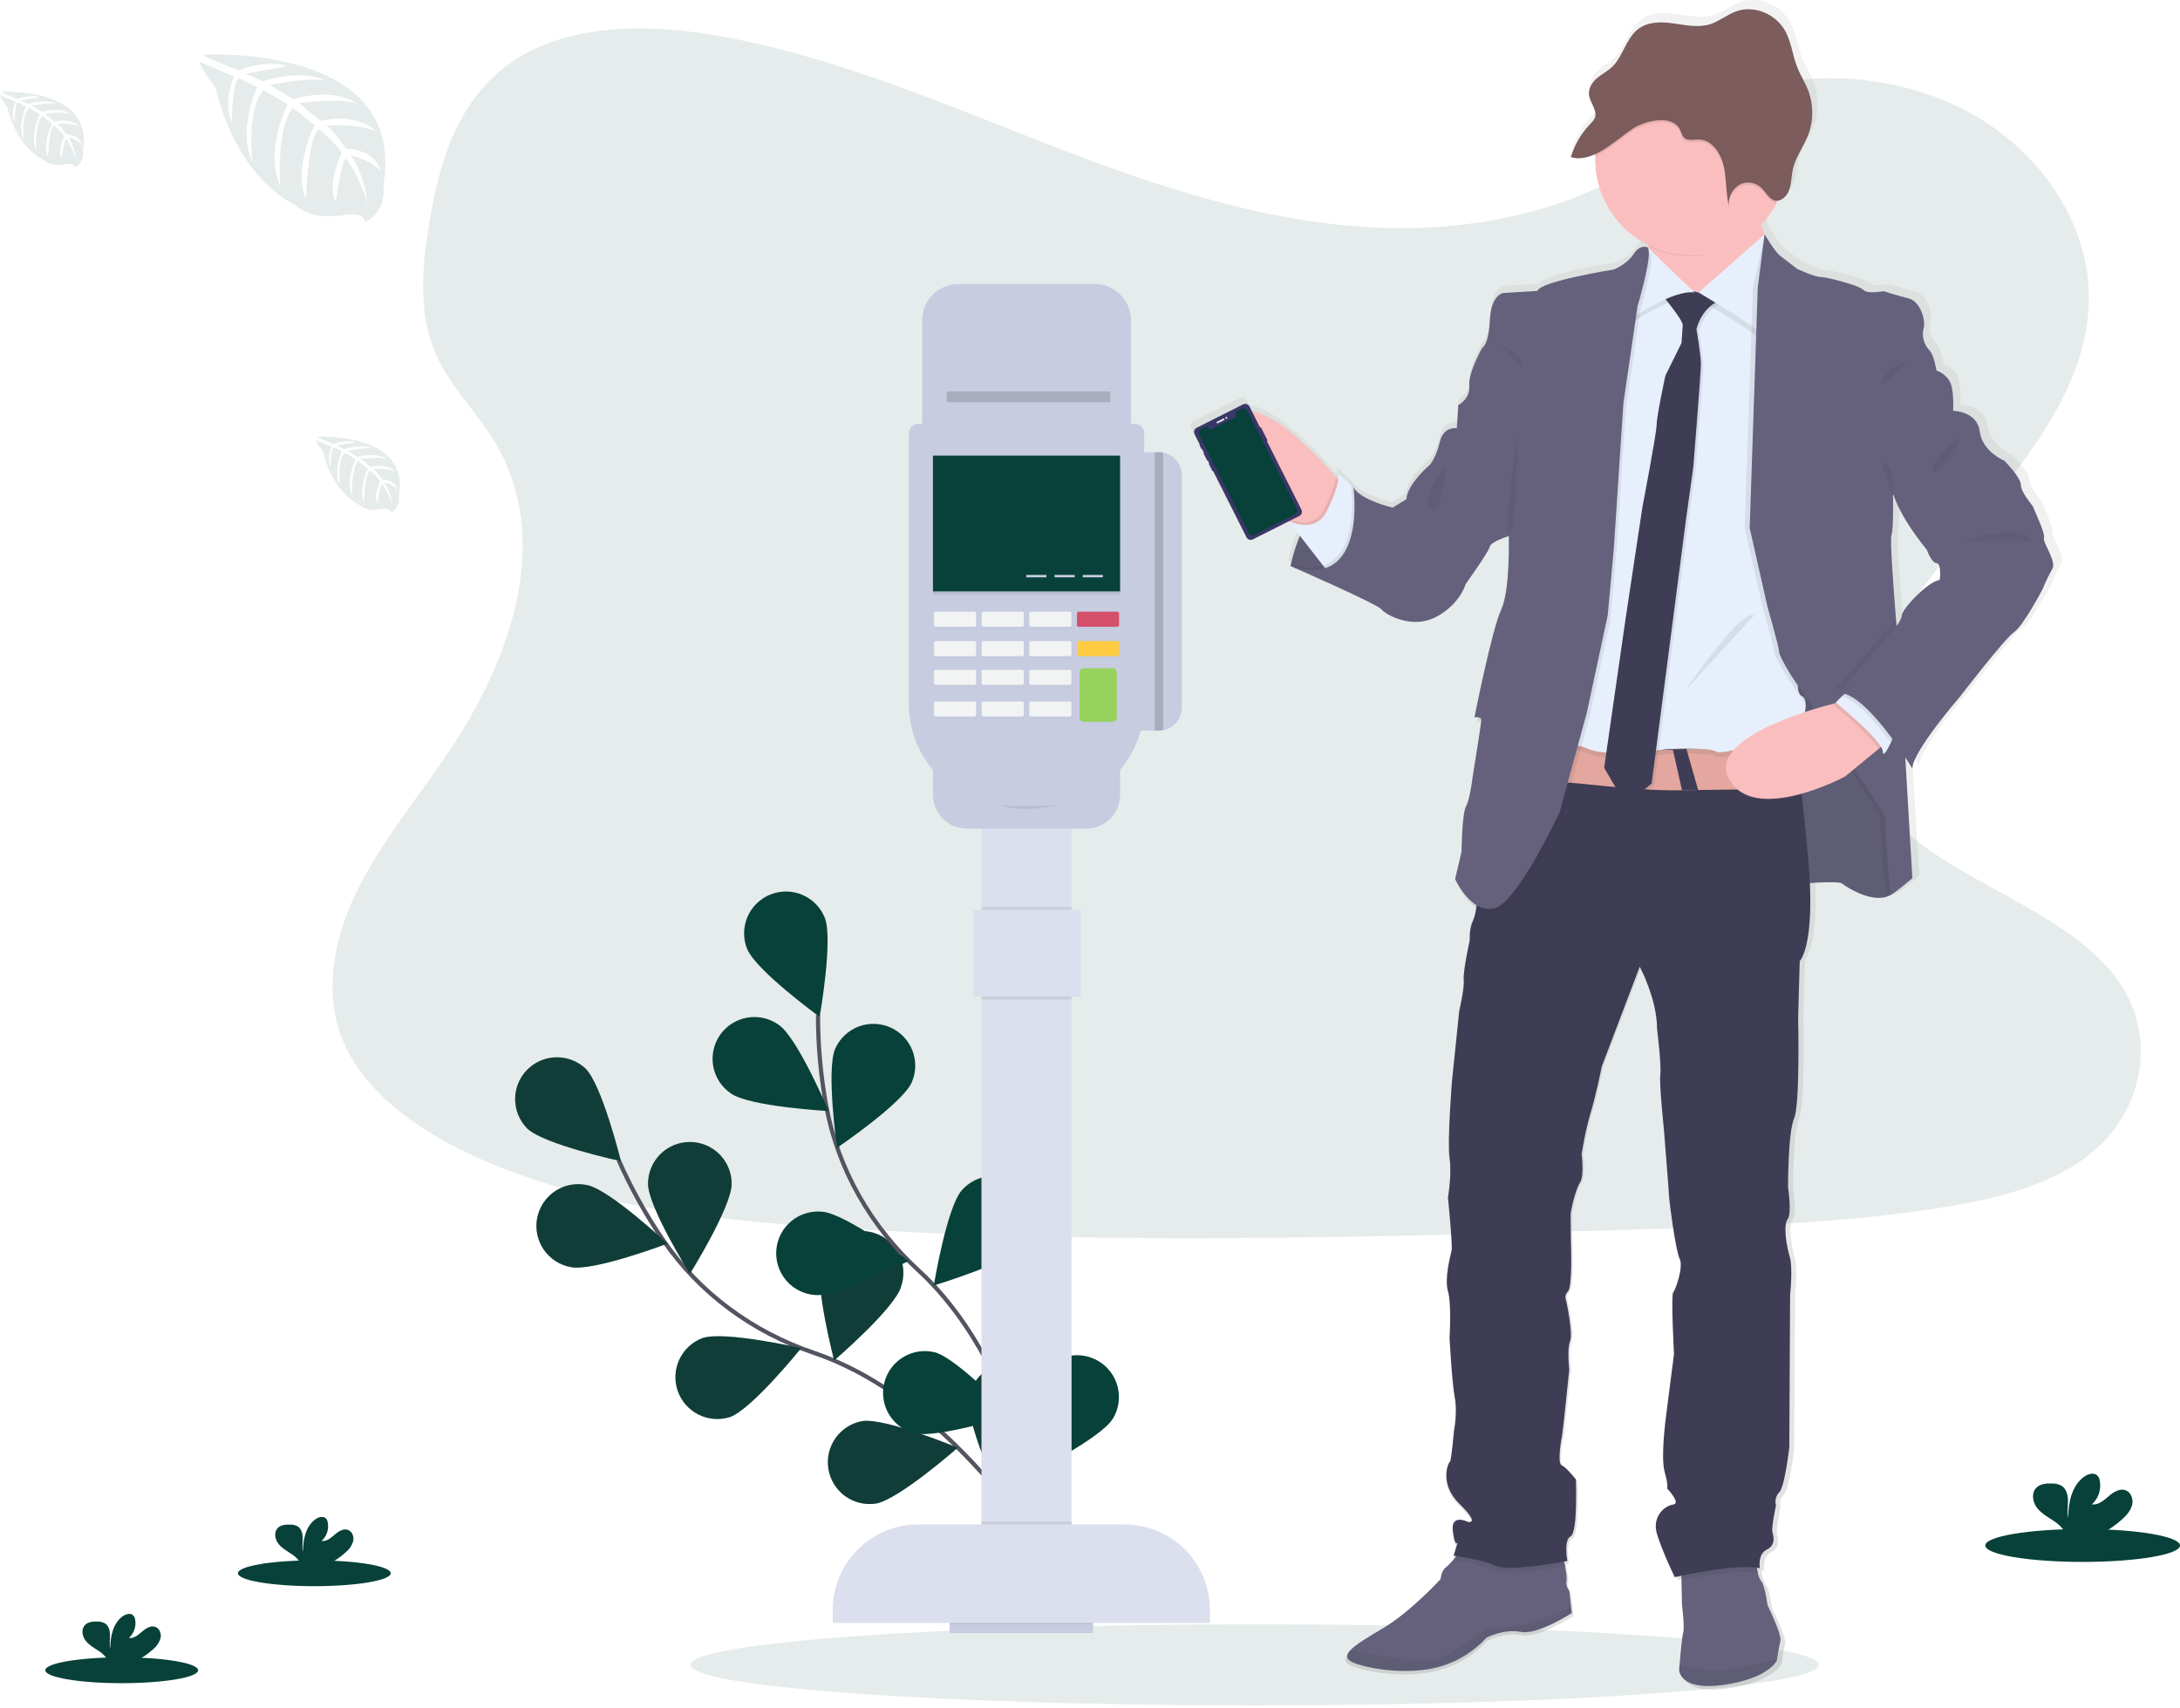 <svg width="296" height="232" viewBox="0 0 296 232" fill="none" xmlns="http://www.w3.org/2000/svg">
<g clip-path="url(#clip0_2_3312)">
<path opacity="0.1" d="M187.792 30.945C172.055 30.4 157.064 25.317 142.749 19.772C128.433 14.227 114.255 8.055 98.894 5.109C89.012 3.214 77.714 2.946 69.75 8.243C62.091 13.341 59.615 22.143 58.284 30.306C57.281 36.45 56.694 42.918 59.438 48.668C61.342 52.657 64.724 56.016 67.063 59.84C75.201 73.15 69.448 89.559 60.629 102.552C56.492 108.633 51.691 114.449 48.502 120.925C45.314 127.402 43.832 134.85 46.624 141.466C49.394 148.02 55.99 152.955 63.151 156.423C77.669 163.461 94.779 165.475 111.451 166.618C148.373 169.143 185.492 168.043 222.514 166.954C236.214 166.55 249.974 166.139 263.451 164.019C270.937 162.843 278.664 160.976 284.098 156.469C290.997 150.747 292.706 141.056 288.087 133.881C280.334 121.846 258.895 118.857 253.479 105.94C250.495 98.831 253.558 90.91 257.892 84.316C267.193 70.172 282.779 57.763 283.599 41.596C284.169 30.483 276.67 19.37 265.078 14.116C252.934 8.608 236.097 9.301 227.136 18.419C217.901 27.816 201.688 31.429 187.792 30.945Z" fill="#074139"/>
<path d="M143.367 213.633C143.367 213.633 130.26 190.407 110.508 183.714C102.219 180.905 94.984 175.622 90.038 168.402C87.697 164.973 85.675 161.337 83.997 157.54" stroke="#535461" stroke-width="0.57" stroke-miterlimit="10"/>
<path d="M71.579 153.243C73.828 155.426 84.308 157.685 84.308 157.685C84.308 157.685 81.743 147.279 79.487 145.094C78.398 144.084 76.959 143.541 75.475 143.58C73.991 143.619 72.582 144.237 71.549 145.302C70.515 146.368 69.94 147.795 69.945 149.279C69.951 150.763 70.538 152.186 71.579 153.243Z" fill="#074139"/>
<path d="M77.506 172.075C80.584 172.684 90.613 168.886 90.613 168.886C90.613 168.886 82.797 161.546 79.723 160.936C78.986 160.775 78.223 160.763 77.481 160.9C76.739 161.037 76.031 161.321 75.4 161.734C74.768 162.148 74.226 162.683 73.804 163.309C73.382 163.935 73.088 164.638 72.942 165.379C72.794 166.119 72.797 166.881 72.948 167.621C73.099 168.361 73.396 169.063 73.821 169.686C74.247 170.309 74.792 170.842 75.426 171.252C76.06 171.662 76.769 171.942 77.512 172.075H77.506Z" fill="#074139"/>
<path d="M99.093 192.445C102.056 191.419 108.781 183.079 108.781 183.079C108.781 183.079 98.332 180.688 95.369 181.714C93.99 182.238 92.869 183.279 92.244 184.616C91.619 185.952 91.539 187.48 92.02 188.874C92.502 190.269 93.507 191.422 94.824 192.088C96.14 192.754 97.664 192.882 99.073 192.445H99.093Z" fill="#074139"/>
<path d="M118.896 204.193C121.991 203.683 130.038 196.602 130.038 196.602C130.038 196.602 120.142 192.479 117.047 192.989C115.586 193.26 114.289 194.094 113.435 195.311C112.582 196.528 112.239 198.031 112.481 199.497C112.723 200.964 113.53 202.277 114.73 203.155C115.929 204.033 117.425 204.405 118.896 204.193Z" fill="#074139"/>
<path d="M99.347 160.754C99.347 163.888 93.674 172.986 93.674 172.986C93.674 172.986 87.992 163.894 87.989 160.76C87.989 159.254 88.587 157.809 89.652 156.744C90.717 155.679 92.162 155.081 93.668 155.081C95.174 155.081 96.618 155.679 97.683 156.744C98.748 157.809 99.347 159.254 99.347 160.76V160.754Z" fill="#074139"/>
<path d="M122.333 174.779C121.395 177.771 113.26 184.752 113.26 184.752C113.26 184.752 110.559 174.377 111.497 171.385C111.694 170.644 112.039 169.952 112.511 169.348C112.984 168.744 113.573 168.243 114.245 167.873C114.916 167.503 115.655 167.273 116.418 167.197C117.181 167.121 117.951 167.199 118.682 167.429C119.414 167.658 120.091 168.033 120.674 168.531C121.256 169.029 121.732 169.639 122.072 170.326C122.412 171.013 122.61 171.761 122.654 172.527C122.697 173.292 122.585 174.058 122.324 174.779H122.333Z" fill="#074139"/>
<path d="M142.803 191.476C142.387 194.582 135.548 202.839 135.548 202.839C135.548 202.839 131.132 193.072 131.559 189.963C131.658 189.224 131.902 188.512 132.277 187.868C132.651 187.223 133.149 186.658 133.742 186.206C134.335 185.754 135.01 185.423 135.731 185.232C136.452 185.041 137.203 184.994 137.942 185.093C138.681 185.193 139.393 185.437 140.037 185.811C140.682 186.186 141.246 186.683 141.698 187.276C142.151 187.869 142.482 188.545 142.673 189.265C142.863 189.986 142.911 190.737 142.811 191.476H142.803Z" fill="#074139"/>
<path opacity="0.25" d="M71.579 153.243C73.828 155.426 84.308 157.685 84.308 157.685C84.308 157.685 81.743 147.279 79.487 145.094C78.398 144.084 76.959 143.541 75.475 143.58C73.991 143.619 72.582 144.237 71.549 145.302C70.515 146.368 69.94 147.795 69.945 149.279C69.951 150.763 70.538 152.186 71.579 153.243Z" fill="#2E3231"/>
<path opacity="0.25" d="M77.506 172.075C80.584 172.684 90.613 168.886 90.613 168.886C90.613 168.886 82.797 161.546 79.723 160.936C78.986 160.775 78.223 160.763 77.481 160.9C76.739 161.037 76.031 161.321 75.4 161.734C74.768 162.148 74.226 162.683 73.804 163.309C73.382 163.935 73.088 164.638 72.942 165.379C72.794 166.119 72.797 166.881 72.948 167.621C73.099 168.361 73.396 169.063 73.821 169.686C74.247 170.309 74.792 170.842 75.426 171.252C76.06 171.662 76.769 171.942 77.512 172.075H77.506Z" fill="#2E3231"/>
<path opacity="0.25" d="M99.093 192.445C102.056 191.419 108.781 183.079 108.781 183.079C108.781 183.079 98.332 180.688 95.369 181.714C93.99 182.238 92.869 183.279 92.244 184.616C91.619 185.952 91.539 187.48 92.02 188.874C92.502 190.269 93.507 191.422 94.824 192.088C96.14 192.754 97.664 192.882 99.073 192.445H99.093Z" fill="#2E3231"/>
<path opacity="0.25" d="M118.896 204.193C121.991 203.683 130.038 196.602 130.038 196.602C130.038 196.602 120.142 192.479 117.047 192.989C115.586 193.26 114.289 194.094 113.435 195.311C112.582 196.528 112.239 198.031 112.481 199.497C112.723 200.964 113.53 202.277 114.73 203.155C115.929 204.033 117.425 204.405 118.896 204.193Z" fill="#2E3231"/>
<path opacity="0.25" d="M99.347 160.754C99.347 163.888 93.674 172.986 93.674 172.986C93.674 172.986 87.992 163.894 87.989 160.76C87.989 159.254 88.587 157.809 89.652 156.744C90.717 155.679 92.162 155.081 93.668 155.081C95.174 155.081 96.618 155.679 97.683 156.744C98.748 157.809 99.347 159.254 99.347 160.76V160.754Z" fill="#2E3231"/>
<path opacity="0.25" d="M122.333 174.779C121.395 177.771 113.26 184.752 113.26 184.752C113.26 184.752 110.559 174.377 111.497 171.385C111.694 170.644 112.039 169.952 112.511 169.348C112.984 168.744 113.573 168.243 114.245 167.873C114.916 167.503 115.655 167.273 116.418 167.197C117.181 167.121 117.951 167.199 118.682 167.429C119.414 167.658 120.091 168.033 120.674 168.531C121.256 169.029 121.732 169.639 122.072 170.326C122.412 171.013 122.61 171.761 122.654 172.527C122.697 173.292 122.585 174.058 122.324 174.779H122.333Z" fill="#2E3231"/>
<path opacity="0.25" d="M142.803 191.476C142.387 194.582 135.548 202.839 135.548 202.839C135.548 202.839 131.132 193.072 131.559 189.963C131.658 189.224 131.902 188.512 132.277 187.868C132.651 187.223 133.149 186.658 133.742 186.206C134.335 185.754 135.01 185.423 135.731 185.232C136.452 185.041 137.203 184.994 137.942 185.093C138.681 185.193 139.393 185.437 140.037 185.811C140.682 186.186 141.246 186.683 141.698 187.276C142.151 187.869 142.482 188.545 142.673 189.265C142.863 189.986 142.911 190.737 142.811 191.476H142.803Z" fill="#2E3231"/>
<path d="M142.612 213.171C142.612 213.171 140.047 186.623 124.698 172.502C118.258 166.575 113.785 158.825 112.189 150.208C111.438 146.124 111.063 141.98 111.069 137.828" stroke="#535461" stroke-width="0.57" stroke-miterlimit="10"/>
<path d="M101.455 128.872C102.626 131.781 111.291 138.093 111.291 138.093C111.291 138.093 113.158 127.536 111.987 124.626C111.708 123.934 111.295 123.304 110.773 122.771C110.251 122.238 109.628 121.813 108.942 121.521C108.255 121.228 107.518 121.074 106.771 121.067C106.025 121.059 105.285 121.199 104.592 121.478C103.9 121.757 103.27 122.169 102.737 122.691C102.204 123.214 101.779 123.836 101.487 124.523C101.194 125.209 101.04 125.947 101.033 126.693C101.025 127.439 101.165 128.18 101.444 128.872H101.455Z" fill="#074139"/>
<path d="M99.241 148.49C101.806 150.294 112.511 150.884 112.511 150.884C112.511 150.884 108.342 141.008 105.778 139.201C105.169 138.757 104.477 138.438 103.744 138.263C103.01 138.089 102.249 138.062 101.506 138.185C100.762 138.308 100.05 138.577 99.411 138.978C98.772 139.379 98.22 139.903 97.786 140.519C97.352 141.136 97.045 141.833 96.883 142.569C96.722 143.306 96.708 144.067 96.843 144.808C96.979 145.55 97.261 146.257 97.672 146.889C98.084 147.521 98.617 148.064 99.241 148.487V148.49Z" fill="#074139"/>
<path d="M110.719 175.867C113.853 176.129 123.381 171.234 123.381 171.234C123.381 171.234 114.796 164.806 111.67 164.552C110.918 164.472 110.158 164.543 109.433 164.761C108.709 164.979 108.036 165.339 107.453 165.821C106.869 166.302 106.388 166.896 106.038 167.566C105.687 168.236 105.474 168.969 105.41 169.723C105.347 170.477 105.435 171.236 105.668 171.955C105.902 172.674 106.278 173.339 106.772 173.912C107.266 174.484 107.87 174.952 108.548 175.288C109.226 175.623 109.964 175.82 110.719 175.867Z" fill="#074139"/>
<path d="M124.065 194.627C127.103 195.414 137.329 192.2 137.329 192.2C137.329 192.2 129.952 184.421 126.917 183.635C125.469 183.284 123.94 183.516 122.662 184.282C121.383 185.048 120.457 186.286 120.083 187.729C119.709 189.172 119.917 190.704 120.663 191.994C121.408 193.285 122.631 194.231 124.068 194.627H124.065Z" fill="#074139"/>
<path d="M123.797 146.988C122.526 149.858 113.654 155.873 113.654 155.873C113.654 155.873 112.143 145.259 113.411 142.392C114.026 141.023 115.157 139.952 116.559 139.414C117.961 138.877 119.518 138.916 120.891 139.523C122.264 140.131 123.34 141.257 123.885 142.656C124.429 144.055 124.398 145.613 123.797 146.988Z" fill="#074139"/>
<path d="M139.127 169.125C137.058 171.482 126.792 174.568 126.792 174.568C126.792 174.568 128.527 163.988 130.596 161.634C131.088 161.074 131.685 160.616 132.354 160.287C133.023 159.958 133.75 159.764 134.494 159.715C135.238 159.667 135.984 159.766 136.69 160.006C137.395 160.246 138.047 160.623 138.607 161.114C139.167 161.606 139.625 162.204 139.954 162.872C140.284 163.541 140.478 164.268 140.526 165.012C140.574 165.756 140.476 166.502 140.236 167.208C139.996 167.914 139.619 168.565 139.127 169.125Z" fill="#074139"/>
<path d="M151.077 192.687C149.425 195.36 139.839 200.138 139.839 200.138C139.839 200.138 139.76 189.419 141.401 186.746C142.189 185.461 143.455 184.542 144.921 184.191C146.387 183.84 147.932 184.086 149.217 184.874C150.501 185.662 151.42 186.928 151.771 188.394C152.123 189.86 151.877 191.405 151.089 192.69L151.077 192.687Z" fill="#074139"/>
<path opacity="0.1" d="M170.353 231.592C212.655 231.592 246.948 229.126 246.948 226.085C246.948 223.043 212.655 220.577 170.353 220.577C128.051 220.577 93.759 223.043 93.759 226.085C93.759 229.126 128.051 231.592 170.353 231.592Z" fill="#074139"/>
<path d="M278.701 72.332C278.924 71.725 277.257 68.357 277.257 68.191C277.257 68.026 275.533 66.148 275.533 65.1C275.533 64.051 273.253 61.789 273.253 61.789C273.253 61.789 270.196 60.518 269.863 57.757C269.529 54.996 266.201 54.942 266.193 54.942C266.193 54.942 266.207 54.688 266.212 54.309C266.212 53.454 266.187 51.916 265.802 51.078C265.232 49.864 263.91 49.477 263.91 49.477C263.91 49.477 263.577 47.322 262.91 46.659C262.537 46.269 262.27 45.791 262.134 45.27C261.998 44.748 261.997 44.2 262.132 43.678C262.466 42.632 261.688 39.974 260.075 39.595C258.462 39.216 256.627 38.6 256.627 38.6C256.627 38.6 256.448 38.635 256.183 38.672L255.96 38.6C255.574 38.672 255.184 38.721 254.792 38.746C254.451 38.755 254.118 38.645 253.849 38.435C253.279 37.828 248.791 36.669 247.956 36.669C247.122 36.669 244.731 35.563 244.731 35.563C244.731 35.563 243.064 34.295 242.343 33.742C241.671 33.232 240.431 31.161 240.252 30.856L240.229 30.816H240.215C240.044 30.424 239.899 30.021 239.779 29.611C239.753 29.525 239.733 29.44 239.71 29.354C240.523 28.5 241.219 27.542 241.779 26.505C241.836 26.397 241.887 26.285 241.941 26.177C242.064 26.177 242.186 26.158 242.303 26.12C242.353 26.104 242.401 26.085 242.449 26.063C243.012 25.766 243.436 25.26 243.628 24.653C243.668 24.533 243.702 24.411 243.734 24.288L243.759 24.166C243.779 24.083 243.796 23.997 243.813 23.912C243.831 23.826 243.828 23.818 243.836 23.77C243.845 23.721 243.862 23.604 243.873 23.522C243.885 23.439 243.873 23.427 243.893 23.382C243.907 23.276 243.919 23.174 243.933 23.069C243.979 22.678 244.024 22.288 244.107 21.906C244.106 21.9 244.106 21.895 244.107 21.889C244.437 20.39 245.341 19.125 245.979 17.74C246.07 17.541 246.156 17.338 246.235 17.136C246.315 16.934 246.389 16.692 246.455 16.464C246.475 16.395 246.489 16.327 246.509 16.259C246.551 16.091 246.588 15.923 246.62 15.754C246.634 15.683 246.649 15.612 246.66 15.538C246.7 15.31 246.731 15.079 246.748 14.848C246.863 13.529 246.668 12.201 246.178 10.97C245.762 9.933 245.141 8.998 244.72 7.964C244.081 6.391 243.913 4.613 243.132 3.12C241.825 0.61 238.742 -0.647 236.208 0.296C235 0.746 233.952 1.621 232.724 2.006C231.082 2.53 229.324 2.137 227.623 1.9C225.922 1.664 224.044 1.644 222.677 2.755C221.101 4.035 220.682 6.439 219.195 7.841C218.574 8.431 217.801 8.807 217.146 9.352C216.686 9.721 216.331 10.206 216.117 10.756C216.117 10.796 216.092 10.836 216.08 10.876C216.069 10.916 216.055 10.97 216.043 11.018C216.032 11.067 216.023 11.13 216.015 11.184C216.006 11.238 216.015 11.261 216.015 11.298C216.007 11.393 216.007 11.488 216.015 11.583C216.024 11.678 216.039 11.774 216.06 11.868C216.065 11.893 216.072 11.918 216.08 11.942C216.099 12.021 216.122 12.099 216.149 12.175C216.149 12.175 216.149 12.204 216.149 12.218C216.18 12.303 216.214 12.386 216.248 12.472L216.303 12.594C216.303 12.628 216.334 12.663 216.348 12.7C216.565 13.108 216.738 13.537 216.864 13.982C216.935 14.265 216.917 14.564 216.813 14.837C216.664 15.145 216.454 15.42 216.197 15.646C215.09 16.796 214.235 18.164 213.687 19.663C213.624 19.834 213.564 20.005 213.507 20.179C213.507 20.179 213.507 20.179 213.507 20.194L213.581 20.213C213.741 20.259 213.904 20.295 214.069 20.319C214.163 20.319 214.257 20.342 214.354 20.347C214.736 20.369 215.119 20.341 215.493 20.262C215.59 20.242 215.684 20.219 215.778 20.194C216.165 20.089 216.542 19.951 216.904 19.78C216.904 19.894 216.904 20.005 216.904 20.119C216.904 20.182 216.904 20.245 216.904 20.308C216.907 22.75 217.591 25.142 218.88 27.217C220.168 29.291 222.01 30.965 224.198 32.05C224.215 32.172 224.23 32.289 224.247 32.409C224.264 32.529 224.272 32.611 224.284 32.711L224.133 32.566C224.133 32.566 223.133 32.07 222.187 33.506C221.241 34.942 219.463 35.603 219.463 35.603C219.463 35.603 209.344 37.204 208.957 38.529L204.23 38.814C204.23 38.814 202.563 39.034 202.398 42.518C202.232 46.003 201.34 46.328 201.34 46.328C201.34 46.328 199.394 49.747 199.562 51.517C199.731 53.286 198.061 54.167 198.061 54.167L197.839 57.301C197.839 57.301 196.004 57.016 195.502 59.179C195.001 61.342 194.114 62.313 194.114 62.313C194.114 62.313 191.054 64.855 190.889 67.006L189 68.166C189 68.166 184.606 67.171 183.606 65.405L183.298 65.12C183.288 65.107 183.279 65.092 183.273 65.077C183.272 65.084 183.272 65.09 183.273 65.097C182.617 64.479 181.221 63.179 181.435 63.478C181.563 63.756 181.595 64.069 181.526 64.368L181.198 64.006L180.323 63.034C180.323 63.034 173.79 55.529 169.621 55.002L169.305 54.378C169.219 54.209 169.07 54.081 168.889 54.022C168.709 53.964 168.514 53.979 168.345 54.064L162.056 57.199C161.972 57.24 161.897 57.298 161.836 57.368C161.774 57.439 161.728 57.521 161.698 57.609C161.668 57.698 161.656 57.792 161.663 57.885C161.67 57.978 161.695 58.069 161.737 58.153L162.441 59.535H162.426C162.418 59.539 162.411 59.544 162.405 59.551C162.4 59.558 162.395 59.566 162.392 59.574C162.39 59.583 162.389 59.592 162.39 59.601C162.391 59.61 162.394 59.618 162.398 59.626L162.646 60.113C162.654 60.13 162.668 60.142 162.685 60.148C162.702 60.154 162.721 60.153 162.737 60.145L162.996 60.655C162.978 60.664 162.965 60.68 162.958 60.699C162.952 60.718 162.953 60.739 162.962 60.757L163.432 61.681C163.436 61.69 163.443 61.698 163.45 61.705C163.458 61.712 163.466 61.717 163.476 61.72C163.486 61.723 163.496 61.724 163.506 61.723C163.516 61.722 163.526 61.72 163.535 61.715L163.726 62.088C163.709 62.097 163.697 62.112 163.691 62.13C163.685 62.148 163.686 62.168 163.694 62.185L164.173 63.125C164.177 63.134 164.183 63.142 164.19 63.148C164.197 63.155 164.205 63.16 164.215 63.163C164.224 63.166 164.233 63.166 164.243 63.165C164.252 63.164 164.262 63.161 164.27 63.157L168.829 72.163C168.915 72.332 169.064 72.46 169.244 72.519C169.424 72.579 169.62 72.564 169.789 72.48L174.616 70.066L174.787 70.192L176.212 72.024C175.97 72.594 175.767 73.164 175.596 73.674C175.592 73.69 175.588 73.706 175.582 73.722C175.545 73.83 175.511 73.939 175.479 74.041L175.445 74.15C175.411 74.255 175.38 74.358 175.351 74.454L175.3 74.637C175.3 74.671 175.277 74.708 175.269 74.742C175.112 75.295 175.012 75.722 174.958 75.959L174.59 75.845L174.949 75.999C174.949 76.019 174.949 76.041 174.949 76.056C174.932 76.13 174.927 76.172 174.927 76.172C175.035 76.224 175.149 76.272 175.269 76.321C177.215 77.175 186.934 81.433 187.433 82.079C187.988 82.797 191.658 84.894 194.995 83.128C198.332 81.361 199.052 78.657 199.052 78.657C199.052 78.657 202.278 74.184 202.389 73.528C202.5 72.873 205.002 72.104 205.002 72.104C205.002 72.104 205.224 79.512 203.945 82.208C202.665 84.903 200.275 96.89 200.275 96.89C200.43 96.86 200.59 96.85 200.748 96.862L200.608 97.554C200.802 97.518 201.001 97.518 201.195 97.554C201.019 98.913 199.998 105.248 199.998 105.248C199.998 105.248 199.665 108.12 199.107 109.111C198.548 110.103 198.497 115.295 198.497 115.295L197.608 119.05C197.608 119.05 197.725 119.309 197.944 119.697V119.711C197.944 119.711 198.899 121.831 200.508 123.019C200.434 123.606 200.284 124.181 200.061 124.729C199.491 125.832 199.617 127.379 199.617 127.379C199.617 127.379 198.673 131.627 198.782 132.844C198.89 134.061 198.149 137.038 198.149 137.038L197.149 146.644C197.149 146.644 196.482 154.978 196.816 157.243C197.149 159.509 196.593 162.597 196.593 162.597C196.593 162.597 197.26 169.168 197.092 169.883C196.924 170.598 196.092 173.693 196.593 175.405C197.095 177.118 196.816 181.808 196.816 181.808C196.816 181.808 197.149 187.994 197.537 189.98C197.924 191.966 197.425 194.508 197.425 194.508C197.425 194.508 197.035 198.759 196.856 198.759C196.676 198.759 195.243 201.682 198.189 204.555C201.135 207.427 199.317 206.977 199.317 206.977C199.317 206.977 196.981 205.817 197.26 208.19C197.522 210.45 197.89 209.86 197.924 209.797L197.354 211.612C197.354 211.612 197.5 211.63 197.745 211.667L197.423 212.054C197.085 212.475 196.709 212.865 196.3 213.217C195.633 213.712 195.576 214.815 195.576 214.815C195.576 214.815 191.465 219.289 187.629 221.551C185.612 222.742 183.868 223.751 183.11 224.583C182.426 225.332 182.54 225.939 183.965 226.409C186.968 227.404 192.248 227.9 196.026 226.632C198.281 225.88 200.308 224.569 201.919 222.822C201.919 222.822 204.312 221.605 206.646 222.047C208.98 222.489 213.65 219.454 213.65 219.454L213.564 218.67L213.316 216.417C213.316 216.417 212.747 215.753 212.926 215.037C213.003 214.713 212.886 213.875 212.735 213.043C212.695 212.823 212.653 212.607 212.61 212.402L213.037 212.322C213.037 212.322 212.484 209.507 213.485 208.954C214.485 208.401 214.205 201.169 214.205 201.169C214.205 201.169 212.926 199.514 212.259 199.238C211.593 198.961 212.202 195.533 212.316 195.097C212.43 194.661 213.316 186.099 213.316 186.099C213.316 186.099 212.983 183.395 213.428 182.235C213.872 181.076 212.872 176.605 212.872 176.605C212.872 176.605 212.539 176.052 213.157 175.388C213.775 174.724 213.536 168.837 213.536 168.837C213.536 168.837 213.482 165.857 213.482 165.082C213.482 164.307 214.148 161.495 214.758 160.557C215.368 159.62 214.983 156.691 214.983 156.691L215.018 156.471C215.018 156.388 215.046 156.28 215.066 156.158L215.117 155.873C215.384 154.255 215.746 152.655 216.2 151.08C216.924 148.761 217.759 144.678 217.759 144.678L222.939 131.183L222.999 131.023C222.999 131.023 225.386 135.44 225.386 139.529C225.386 139.529 226.002 144.441 225.834 145.766C225.666 147.091 226.335 153.328 226.335 153.328C226.335 153.328 227.056 162.27 227.056 162.657C227.056 163.045 227.945 169.946 228.504 170.997C229.062 172.049 227.934 175.246 227.612 175.576C227.29 175.907 227.723 184.025 227.723 184.025C227.723 184.025 226.888 190.427 226.723 191.752C226.558 193.077 225.888 198.158 226.438 200.147C226.988 202.135 226.771 202.409 226.771 202.409C226.771 202.409 228.766 204.452 227.606 204.617C226.446 204.782 224.663 206.273 225.381 208.646C226.099 211.02 227.831 214.556 227.831 214.556C227.831 214.556 228.176 214.479 228.752 214.362V215.017L228.82 218.309C228.82 218.309 229.207 221.443 228.985 222.175C228.823 222.697 228.601 225.173 228.492 226.449C228.452 226.922 228.43 227.238 228.43 227.238C228.43 227.238 228.43 230.162 234.599 229.282C240.767 228.401 241.882 225.968 241.882 225.968L241.927 225.663C242.018 225.093 242.212 223.922 242.38 223.264C242.605 222.377 240.605 218.403 240.605 218.403C240.605 218.403 240.269 215.701 239.713 215.092C239.483 214.741 239.33 214.346 239.266 213.932C239.215 213.71 239.172 213.479 239.135 213.251C239.28 213.271 239.42 213.296 239.545 213.325C239.545 213.325 239.212 211.393 240.494 210.783C241.776 210.174 241.437 208.908 241.272 208.356C241.107 207.803 241.77 204.714 241.77 204.714C241.681 204.407 241.675 204.081 241.753 203.771C241.831 203.46 241.991 203.176 242.215 202.947C242.996 202.172 243.605 196.761 243.605 196.761L243.739 175.918C243.739 175.918 244.13 172.214 243.685 170.727C243.241 169.239 242.793 166.367 243.4 165.598C244.007 164.828 243.457 161.238 243.457 161.238C243.457 161.238 243.457 153.673 244.289 151.798C245.121 149.923 244.859 138.05 244.859 138.05L245.079 130.268C245.079 130.268 246.894 128.559 246.463 119.589C248.401 119.469 250.586 119.398 250.917 119.666C251.527 120.161 255.476 122.703 257.81 121.09C258.311 120.868 260.588 118.936 260.588 118.936L259.608 102.384C260.22 103.307 260.591 103.92 260.591 103.92C260.591 101.6 267.144 94.092 267.144 94.092C267.144 94.092 273.259 86.2 274.593 85.259C275.926 84.319 278.539 79.353 278.539 79.353C278.926 78.405 279.372 77.483 279.875 76.591C280.479 75.591 278.479 72.941 278.701 72.332ZM264.358 78.13C262.691 78.295 259.189 82.105 259.132 82.931C259.103 83.367 258.736 83.954 258.394 84.416C258.368 84.082 258.34 83.743 258.311 83.399C257.918 78.52 257.496 72.571 257.69 72.001C258.023 71.007 257.909 66.536 257.909 66.536L257.972 66.45C259.095 69.915 262.574 74.001 262.574 74.001C262.574 74.001 263.186 75.768 263.907 75.822C264.628 75.876 264.358 78.13 264.358 78.13Z" fill="url(#paint0_linear_2_3312)"/>
<path d="M175.226 76.868C175.226 76.868 177.252 66.24 183.774 66.186L188.538 75.993L185.361 78.184C185.361 78.184 178.457 78.404 175.226 76.868Z" fill="#65617D"/>
<path opacity="0.1" d="M188.538 75.99L185.361 78.184C185.361 78.184 180.517 78.338 177.029 77.483C176.409 77.338 175.805 77.132 175.226 76.868C175.226 76.868 175.226 76.811 175.263 76.697C175.262 76.684 175.262 76.67 175.263 76.657C175.562 75.323 175.975 74.017 176.497 72.753C176.696 72.278 176.924 71.785 177.169 71.294C178.124 69.457 179.466 67.656 181.301 66.764C181.98 66.43 182.719 66.236 183.475 66.194H183.669H183.765L183.868 66.411L185.481 69.725L188.538 75.99Z" fill="#2E3231"/>
<path d="M242.671 120.153C242.671 120.153 249.509 119.495 250.122 119.988C250.735 120.481 254.616 123.002 256.915 121.412C259.214 119.822 257.681 114.289 257.681 114.069C257.681 113.85 257.465 106.017 257.465 106.017L253.353 100.484L248.204 90.796L237.684 89.756L237.969 105.142L237.915 113.032L242.671 120.153Z" fill="#65617D"/>
<path opacity="0.1" d="M242.671 120.153C242.671 120.153 249.509 119.495 250.122 119.988C250.735 120.481 254.616 123.002 256.915 121.412C259.214 119.822 257.681 114.289 257.681 114.069C257.681 113.85 257.465 106.017 257.465 106.017L253.353 100.484L248.204 90.796L237.684 89.756L237.969 105.142L237.915 113.032L242.671 120.153Z" fill="#2E3231"/>
<path d="M182.401 65.912C182.401 65.912 181.856 72.597 177.691 72.705C177.691 72.705 176.511 71.993 174.924 70.807C171.265 68.069 165.458 62.806 167.062 57.911C169.365 50.898 180.54 63.829 180.54 63.829L181.395 64.792L182.401 65.912Z" fill="#FBBEBE"/>
<path opacity="0.1" d="M182.401 65.912C182.401 65.912 181.856 72.597 177.691 72.705C177.691 72.705 176.511 71.993 174.924 70.807L174.568 70.351C175.273 70.72 176.052 70.929 176.847 70.964C177.893 70.987 179.07 70.599 179.825 69.089C180.258 68.229 180.638 67.343 180.965 66.436C181.164 65.905 181.306 65.354 181.386 64.792L182.401 65.912Z" fill="#2E3231"/>
<path d="M180.594 78.019L179.657 76.814L176.494 72.753L174.887 70.679C175.592 71.049 176.37 71.26 177.166 71.294C178.212 71.317 179.389 70.93 180.147 69.417C180.58 68.556 180.961 67.67 181.287 66.764C181.808 65.285 181.797 64.524 181.614 64.268C181.432 64.011 182.777 65.262 183.424 65.875L183.446 65.898C183.632 66.069 183.751 66.183 183.751 66.183L183.862 66.405L185.45 69.579L185.467 69.713C185.612 70.722 186.148 77.113 180.594 78.019Z" fill="#E7EFFD"/>
<path d="M213.413 219.047C213.413 219.047 208.812 222.061 206.512 221.611C204.213 221.161 201.853 222.38 201.853 222.38C200.268 224.112 198.269 225.414 196.044 226.162C192.319 227.421 187.116 226.928 184.159 225.939C182.757 225.475 182.646 224.871 183.318 224.13C184.068 223.301 185.786 222.301 187.775 221.118C191.553 218.873 195.608 214.434 195.608 214.434C195.608 214.434 195.662 213.339 196.32 212.846C196.723 212.502 197.093 212.12 197.425 211.707C198.012 211.011 198.565 210.282 198.565 210.282L212.1 210.721C212.1 210.721 212.331 211.698 212.51 212.695C212.661 213.513 212.778 214.345 212.701 214.667C212.536 215.377 213.086 216.035 213.086 216.035L213.328 218.272L213.413 219.047Z" fill="#65617D"/>
<path d="M241.745 222.825C241.582 223.48 241.386 224.657 241.297 225.21C241.266 225.398 241.252 225.512 241.252 225.512C241.252 225.512 240.155 227.922 234.074 228.8C227.994 229.678 227.994 226.771 227.994 226.771C227.994 226.771 228.016 226.458 228.056 225.988C228.162 224.705 228.381 222.252 228.541 221.731C228.76 221.018 228.378 217.895 228.378 217.895L228.313 214.63L228.267 212.35L238.348 211.308C238.412 212.062 238.521 212.812 238.673 213.553C238.736 213.96 238.887 214.349 239.115 214.693C239.662 215.3 239.992 217.981 239.992 217.981C239.992 217.981 241.959 221.947 241.745 222.825Z" fill="#65617D"/>
<path opacity="0.1" d="M212.111 210.718C212.111 210.718 212.342 211.695 212.522 212.693C211.06 212.96 204.669 214.069 203.07 213.294C201.264 212.416 197.371 211.923 197.371 211.923L197.437 211.701C198.024 211.006 198.577 210.276 198.577 210.276L212.111 210.718Z" fill="#2E3231"/>
<path opacity="0.1" d="M238.667 213.564C236.103 213.131 230.513 214.18 228.307 214.63L228.261 212.35L238.343 211.308C238.406 212.066 238.515 212.819 238.667 213.564Z" fill="#2E3231"/>
<path d="M244.369 130.508L244.15 138.232C244.15 138.232 244.435 150.012 243.603 151.875C242.771 153.739 242.779 161.244 242.779 161.244C242.779 161.244 243.329 164.806 242.725 165.569C242.121 166.333 242.56 169.188 243.01 170.667C243.46 172.146 243.061 175.819 243.061 175.819L242.953 196.528C242.953 196.528 242.352 201.896 241.582 202.666C241.361 202.893 241.205 203.175 241.128 203.483C241.051 203.791 241.058 204.113 241.146 204.418C241.146 204.418 240.488 207.484 240.654 208.034C240.819 208.584 241.146 209.84 239.887 210.442C238.628 211.043 238.952 212.963 238.952 212.963C235.941 212.251 227.395 214.171 227.395 214.171C227.395 214.171 225.686 210.664 224.982 208.307C224.278 205.951 226.025 204.472 227.173 204.318C228.321 204.164 226.352 202.124 226.352 202.124C226.352 202.124 226.572 201.839 226.025 199.879C225.478 197.919 226.133 192.864 226.31 191.55C226.486 190.237 227.296 183.88 227.296 183.88C227.296 183.88 226.86 175.827 227.187 175.497C227.515 175.166 228.612 171.989 228.065 170.938C227.518 169.886 226.64 163.048 226.64 162.675C226.64 162.301 225.928 153.414 225.928 153.414C225.928 153.414 225.273 147.222 225.435 145.909C225.597 144.595 224.996 139.72 224.996 139.72C224.996 135.662 222.643 131.28 222.643 131.28L222.583 131.437L217.491 144.829C217.491 144.829 216.67 148.881 215.955 151.183C215.506 152.746 215.15 154.334 214.887 155.939L214.838 156.223C214.818 156.346 214.801 156.451 214.79 156.531L214.755 156.753C214.755 156.753 215.137 159.657 214.536 160.589C213.935 161.521 213.251 164.313 213.251 165.091C213.251 165.869 213.302 168.821 213.302 168.821C213.302 168.821 213.525 174.682 212.92 175.34C212.316 175.998 212.636 176.545 212.636 176.545C212.636 176.545 213.624 180.982 213.185 182.133C212.747 183.284 213.077 185.965 213.077 185.965C213.077 185.965 212.208 194.439 212.111 194.884C212.014 195.328 211.399 198.719 212.054 198.993C212.71 199.266 213.972 200.91 213.972 200.91C213.972 200.91 214.257 208.088 213.262 208.635C212.268 209.182 212.821 211.977 212.821 211.977C212.821 211.977 204.879 213.513 203.07 212.636C201.261 211.758 197.371 211.265 197.371 211.265L197.916 209.464C197.884 209.527 197.522 210.111 197.263 207.869C196.978 205.512 199.292 206.663 199.292 206.663C199.292 206.663 201.098 207.102 198.192 204.253C195.286 201.403 196.713 198.5 196.878 198.5C197.044 198.5 197.425 194.283 197.425 194.283C197.425 194.283 197.918 191.761 197.534 189.789C197.149 187.817 196.824 181.68 196.824 181.68C196.824 181.68 197.109 177.024 196.605 175.326C196.101 173.628 196.933 170.559 197.098 169.844C197.263 169.128 196.605 162.612 196.605 162.612C196.605 162.612 197.155 159.546 196.824 157.301C196.494 155.055 197.155 146.781 197.155 146.781L198.141 137.247C198.141 137.247 198.85 134.289 198.742 133.084C198.634 131.878 199.563 127.67 199.563 127.67C199.563 127.67 199.454 126.134 200.001 125.04C200.548 123.946 200.771 120.33 200.771 120.33L206.031 108.274L208.595 97.646L243.386 97.318C243.386 97.318 243.514 98.239 243.722 99.914C243.93 101.589 244.232 104.071 244.577 107.131C244.879 109.912 245.21 113.184 245.535 116.819C246.56 128.425 244.369 130.508 244.369 130.508Z" fill="#3F3D56"/>
<path d="M241.138 34.572L233.026 43.231C233.026 43.231 222.62 39.065 223.714 37.64C224.138 37.087 224.07 35.361 223.825 33.429C223.44 30.397 222.62 26.901 222.62 26.901C222.62 26.901 240.807 23.943 239.272 27.009C238.702 28.132 238.81 29.44 239.158 30.648C239.602 32.054 240.271 33.379 241.138 34.572Z" fill="#FBBEBE"/>
<path opacity="0.1" d="M239.272 27.009C238.702 28.132 238.445 28.24 238.796 29.448C236.416 32.013 233.382 34.791 229.632 34.791C227.617 34.794 225.629 34.328 223.825 33.429C223.44 30.397 222.62 26.901 222.62 26.901C222.62 26.901 240.807 23.943 239.272 27.009Z" fill="#2E3231"/>
<path d="M242.671 21.422C242.696 23.15 242.378 24.867 241.734 26.471C241.09 28.076 240.134 29.536 238.92 30.768C237.707 31.999 236.261 32.977 234.666 33.645C233.071 34.312 231.36 34.656 229.631 34.656C227.902 34.656 226.19 34.312 224.595 33.645C223.001 32.977 221.554 31.999 220.341 30.768C219.127 29.536 218.171 28.076 217.527 26.471C216.883 24.867 216.565 23.15 216.59 21.422C216.59 21.359 216.59 21.296 216.59 21.234C216.615 17.776 218.013 14.469 220.476 12.041C222.939 9.614 226.265 8.264 229.723 8.289C233.181 8.314 236.488 9.711 238.916 12.174C241.343 14.637 242.693 17.964 242.668 21.422H242.671Z" fill="#FBBEBE"/>
<path opacity="0.1" d="M244.56 107.448C242.833 107.462 237.08 107.51 230.652 107.613H230.575L228.45 107.647H228.384C220.762 107.77 213.251 106.279 210.236 106.564C203.825 107.165 212.536 100.646 212.536 100.646C212.536 100.646 219.474 102.498 227.139 102.122L228.982 102.028C234.809 101.697 240.665 101.15 243.72 100.233C243.933 101.925 244.23 104.399 244.56 107.448Z" fill="#2E3231"/>
<path d="M244.56 107.12C242.833 107.12 237.08 107.183 230.652 107.282H230.575L228.45 107.319H228.384C220.762 107.442 213.251 105.952 210.236 106.234C203.825 106.835 212.536 100.318 212.536 100.318C212.536 100.318 219.474 102.168 227.139 101.794L228.982 101.697C234.809 101.37 240.665 100.82 243.72 99.902C243.933 101.595 244.23 104.06 244.56 107.12Z" fill="#E3A79F"/>
<path opacity="0.1" d="M226.124 38.188L216.043 42.901L208.265 103.057C208.265 103.057 212.866 100.977 215.496 102.29C218.126 103.604 226.233 102.401 226.233 102.401C226.233 102.401 232.151 102.071 233.029 102.729C233.906 103.387 244.204 99.991 244.204 99.991C244.204 99.991 246.067 95.825 244.643 95.17C243.218 94.514 245.081 88.046 245.081 88.046L244.204 44.653L242.451 39.065L237.739 36.216L232.912 40.051L230.632 40.379L226.124 38.188Z" fill="#2E3231"/>
<path d="M226.124 37.529L216.043 42.242L208.265 102.404C208.265 102.404 212.866 100.321 215.496 101.638C218.126 102.954 226.233 101.746 226.233 101.746C226.233 101.746 232.151 101.418 233.029 102.074C233.906 102.729 244.204 99.335 244.204 99.335C244.204 99.335 246.067 95.172 244.643 94.514C243.218 93.856 245.081 87.391 245.081 87.391L244.204 43.992L242.451 38.404L237.739 35.555L232.912 39.393L230.632 39.718L226.124 37.529Z" fill="#E7EFFD"/>
<path opacity="0.1" d="M225.959 40.325C225.959 40.325 228.863 43.775 228.809 44.488C228.754 45.2 228.646 46.898 228.646 46.898L226.452 51.337C226.452 51.337 225.247 56.871 225.247 58.022C225.247 59.173 223.329 69.135 223.329 69.135L221.03 84.476L218.126 104.584L221.084 109.679L224.591 106.721L229.247 70.887L230.233 63.821C230.233 63.821 231.273 51.11 231.273 49.796C231.273 48.482 230.672 45.029 230.672 45.029C230.672 45.029 231.384 41.741 234.342 40.974C237.3 40.208 234.123 40.809 234.123 40.809L232.413 39.438L230.934 40.042C230.934 40.042 226.837 38.792 225.959 40.325Z" fill="#2E3231"/>
<path d="M225.632 40.002C225.632 40.002 228.535 43.453 228.481 44.165C228.427 44.878 228.316 46.576 228.316 46.576L226.125 51.015C226.125 51.015 224.934 56.543 224.934 57.691C224.934 58.84 223.016 68.804 223.016 68.804L220.699 84.168L217.81 104.262L220.771 109.359L224.261 106.393L228.923 70.568L229.909 63.501C229.909 63.501 230.949 50.79 230.949 49.474C230.949 48.157 230.347 44.707 230.347 44.707C230.347 44.707 231.06 41.421 234.017 40.652C236.975 39.883 233.798 40.49 233.798 40.49L232.088 39.119L230.632 39.718C230.632 39.718 226.509 38.461 225.632 40.002Z" fill="#3F3D56"/>
<path opacity="0.1" d="M223.714 34.244C223.714 34.244 223.275 34.572 223.167 36.763C223.059 38.954 221.523 43.886 221.523 43.886C221.523 43.886 227.221 39.94 230.071 40.379L223.714 34.244Z" fill="#2E3231"/>
<path d="M223.714 33.586C223.714 33.586 223.275 33.913 223.167 36.107C223.059 38.301 221.523 43.231 221.523 43.231C221.523 43.231 227.221 39.287 230.071 39.726L223.714 33.586Z" fill="#E7EFFD"/>
<path opacity="0.1" d="M239.274 32.489L230.287 40.379C230.287 40.379 237.85 44.872 238.836 45.969C239.821 47.066 240.807 35.23 240.807 35.23L239.274 32.489Z" fill="#2E3231"/>
<path d="M239.602 31.834L230.632 39.718C230.632 39.718 238.192 44.208 239.18 45.305C240.169 46.402 241.155 34.566 241.155 34.566L239.602 31.834Z" fill="#E7EFFD"/>
<path opacity="0.1" d="M224.042 34.244C224.042 34.244 223.056 33.751 222.124 35.176C221.192 36.6 219.44 37.256 219.44 37.256C219.44 37.256 209.467 38.846 209.085 40.159L204.429 40.444C204.429 40.444 202.785 40.661 202.62 44.114C202.455 47.568 201.568 47.887 201.568 47.887C201.568 47.887 199.651 51.283 199.813 53.036C199.976 54.788 198.334 55.666 198.334 55.666L205.173 73.472C205.173 73.472 205.392 80.814 204.13 83.499C202.868 86.183 200.514 98.073 200.514 98.073C200.514 98.073 201.503 97.854 201.446 98.509C201.389 99.165 200.241 106.345 200.241 106.345C200.241 106.345 199.913 109.194 199.366 110.18C198.819 111.166 198.762 116.318 198.762 116.318L197.884 120.042C197.884 120.042 199.967 124.701 203.144 124.031C206.321 123.362 212.111 110.952 212.111 110.952L215.781 97.529L218.631 84.271L219.451 75.287L220.768 55.398L222.685 42.248C222.685 42.248 224.811 35.176 224.042 34.244Z" fill="#2E3231"/>
<path d="M223.714 33.586C223.714 33.586 222.728 33.093 221.796 34.518C220.865 35.942 219.112 36.6 219.112 36.6C219.112 36.6 209.139 38.188 208.757 39.504L204.099 39.789C204.099 39.789 202.455 40.008 202.292 43.459C202.13 46.91 201.249 47.24 201.249 47.24C201.249 47.24 199.332 50.637 199.497 52.389C199.662 54.141 198.018 55.019 198.018 55.019L204.857 72.825C204.857 72.825 205.076 80.168 203.817 82.852C202.557 85.536 200.201 97.426 200.201 97.426C200.201 97.426 201.187 97.207 201.133 97.865C201.078 98.523 199.927 105.698 199.927 105.698C199.927 105.698 199.6 108.548 199.05 109.533C198.5 110.519 198.448 115.671 198.448 115.671L197.579 119.384C197.579 119.384 199.662 124.043 202.839 123.373C206.016 122.703 211.769 110.28 211.769 110.28L215.442 96.856L218.292 83.596L219.115 74.611L220.429 54.723L222.346 41.573C222.346 41.573 224.48 34.518 223.714 33.586Z" fill="#65617D"/>
<path opacity="0.1" d="M188.538 75.99L185.361 78.184C185.361 78.184 180.517 78.338 177.03 77.483L175.263 76.697L174.907 76.543L175.271 76.657C177.104 77.201 178.537 77.19 179.657 76.814C184.153 75.301 183.646 67.875 183.483 66.194C183.466 66.026 183.455 65.909 183.446 65.875C183.446 65.868 183.446 65.862 183.446 65.855L183.472 65.898C183.533 65.999 183.602 66.094 183.68 66.183C183.743 66.254 183.808 66.328 183.879 66.396L185.467 69.571L185.484 69.704L188.538 75.99Z" fill="#2E3231"/>
<path d="M199.551 54.569L198.018 55.007L197.799 58.142C197.799 58.142 195.989 57.857 195.496 60.005C195.003 62.154 194.129 63.14 194.129 63.14C194.129 63.14 191.114 65.661 190.949 67.796L189.088 68.935C189.088 68.935 184.757 67.927 183.774 66.186C183.774 66.186 185.746 80.321 175.226 76.868C175.226 76.868 187.005 82.02 187.552 82.732C188.099 83.444 191.718 85.524 195.003 83.772C198.289 82.02 199.004 79.324 199.004 79.324C199.004 79.324 202.181 74.885 202.292 74.227C202.403 73.568 204.857 72.802 204.857 72.802L209.569 61.404L199.551 54.569Z" fill="#65617D"/>
<path opacity="0.1" d="M238.015 39.065L239.602 31.834C239.602 31.834 240.314 34.19 241.027 34.737L243.383 36.544C243.383 36.544 245.74 37.641 246.56 37.641C247.381 37.641 251.82 38.78 252.367 39.393C252.914 40.005 255.109 39.558 255.109 39.558C255.109 39.558 256.915 40.159 258.505 40.544C260.095 40.929 260.861 43.559 260.531 44.599C260.399 45.117 260.4 45.66 260.534 46.177C260.669 46.694 260.932 47.169 261.3 47.556C261.956 48.215 262.286 50.352 262.286 50.352C263.092 50.614 263.761 51.185 264.147 51.939C264.697 53.144 264.531 55.774 264.531 55.774L256.368 67.28C256.368 67.28 256.476 71.719 256.149 72.694C255.821 73.668 257.288 90.445 257.288 90.445L258.998 119.264C258.998 119.264 256.753 121.182 256.26 121.401C255.767 121.621 255.271 111.209 255.271 110.827C255.271 110.445 242.617 91.87 242.617 91.87C242.617 91.87 240.907 89.129 240.907 88.528C240.907 87.927 239.317 82.39 239.317 82.39L236.907 71.708L238.015 39.065Z" fill="#2E3231"/>
<path d="M265.21 55.147C265.21 55.523 265.19 55.774 265.19 55.774L257.032 67.271C257.032 67.271 257.146 71.708 256.815 72.685C256.624 73.255 257.043 79.153 257.431 83.994C257.716 87.49 257.966 90.437 257.966 90.437L258.687 102.661L259.662 119.255C259.662 119.255 257.417 121.173 256.924 121.393C256.431 121.612 255.938 111.2 255.938 110.816C255.938 110.431 243.281 91.862 243.281 91.862C243.281 91.862 241.571 89.12 241.571 88.519C241.571 87.918 239.984 82.382 239.984 82.382L237.573 71.696L238.668 39.045L239.599 31.814C239.599 31.814 240.97 34.17 241.682 34.714C242.395 35.258 244.036 36.523 244.036 36.523C244.036 36.523 246.392 37.62 247.216 37.62C248.039 37.62 252.476 38.76 253.023 39.373C253.57 39.986 255.764 39.538 255.764 39.538C255.764 39.538 257.57 40.139 259.157 40.524C260.745 40.909 261.514 43.539 261.186 44.576C261.053 45.094 261.053 45.637 261.188 46.155C261.322 46.673 261.585 47.148 261.953 47.536C262.611 48.195 262.939 50.329 262.939 50.329C263.746 50.593 264.416 51.166 264.802 51.922C265.187 52.774 265.224 54.292 265.21 55.147Z" fill="#65617D"/>
<path opacity="0.1" d="M198.238 201.13C198.522 201.13 210.017 201.568 209.798 203.432C209.578 205.295 198.238 201.13 198.238 201.13Z" fill="#2E3231"/>
<path opacity="0.1" d="M200.813 204.253C200.813 204.253 208.538 205.512 206.512 206.663C204.486 207.814 200.813 204.253 200.813 204.253Z" fill="#2E3231"/>
<path opacity="0.1" d="M229.521 199.924C229.521 199.924 242.343 201.021 240.426 202.443C238.508 203.865 233.96 204.087 233.741 204.153C233.522 204.218 229.521 199.924 229.521 199.924Z" fill="#2E3231"/>
<path opacity="0.1" d="M227.988 205.569C227.988 205.569 235.112 206.774 235.328 208.134C235.545 209.493 227.988 205.569 227.988 205.569Z" fill="#2E3231"/>
<path opacity="0.1" d="M231.932 172.584C231.932 172.584 238.451 174.117 238.836 175.149L231.932 172.584Z" fill="#2E3231"/>
<path opacity="0.1" d="M206.783 177.297C206.783 177.297 203.386 178.283 206.675 180.255C209.963 182.227 206.783 177.297 206.783 177.297Z" fill="#2E3231"/>
<path opacity="0.1" d="M221.85 124.644C222.235 124.644 228.207 122.672 230.287 123.55C232.367 124.427 234.946 124.424 234.946 124.424L221.85 124.644Z" fill="#2E3231"/>
<path opacity="0.1" d="M222.62 130.898L222.56 131.439L217.468 144.831C217.468 144.831 216.647 148.883 215.932 151.186C215.484 152.749 215.127 154.336 214.864 155.941L219.386 127.9L222.62 130.898Z" fill="#2E3231"/>
<path d="M230.575 107.282L228.45 107.319H228.384L227.139 101.797C227.752 101.766 228.364 101.735 228.982 101.698L230.575 107.282Z" fill="#3F3D56"/>
<path d="M256.422 100.595L255.057 101.718L250.498 105.467C250.498 105.467 238.169 112.044 234.772 105.798C231.778 100.296 245.757 96.366 249.122 95.509C249.581 95.392 249.84 95.335 249.84 95.335L256.422 100.595Z" fill="#FBBEBE"/>
<path opacity="0.1" d="M203.771 46.736C203.771 46.736 206.182 47.83 206.729 49.366C207.276 50.901 203.771 46.736 203.771 46.736Z" fill="#2E3231"/>
<path opacity="0.1" d="M196.32 63.171C196.32 63.171 192.812 67.445 194.237 69.089C195.662 70.733 196.32 63.171 196.32 63.171Z" fill="#2E3231"/>
<path opacity="0.1" d="M258.998 49.146C258.998 49.146 255.71 49.474 255.601 52.323L258.998 49.146Z" fill="#2E3231"/>
<path opacity="0.1" d="M228.535 94.073C228.863 93.745 236.425 82.567 238.177 83.552L228.535 94.073Z" fill="#2E3231"/>
<path opacity="0.1" d="M242.671 21.422C242.674 23.569 242.144 25.684 241.129 27.576L241.032 27.559C240.206 27.385 239.776 26.419 239.143 25.821C238.756 25.451 238.262 25.213 237.731 25.138C237.201 25.064 236.66 25.157 236.186 25.405C235.706 25.693 235.316 26.108 235.059 26.605C234.803 27.102 234.689 27.66 234.732 28.217C234.316 26.462 234.448 24.596 234.04 22.838C233.633 21.08 232.405 19.302 230.726 19.27C230.002 19.27 229.156 19.538 228.635 18.985C228.318 18.658 228.253 18.131 228.016 17.746C226.817 15.803 223.173 16.786 221.674 17.78C220.232 18.738 218.448 20.367 216.593 21.222C216.618 17.764 218.016 14.457 220.479 12.03C222.942 9.602 226.268 8.252 229.726 8.277C233.184 8.302 236.491 9.7 238.918 12.163C241.346 14.626 242.696 17.952 242.671 21.41V21.422Z" fill="#2E3231"/>
<path d="M228.017 17.427C228.256 17.823 228.319 18.341 228.635 18.666C229.156 19.208 230.003 18.931 230.726 18.951C232.405 18.98 233.633 20.761 234.04 22.519C234.448 24.277 234.325 26.14 234.733 27.895C234.69 27.338 234.803 26.78 235.061 26.283C235.318 25.787 235.708 25.372 236.189 25.086C236.663 24.838 237.202 24.744 237.732 24.819C238.262 24.893 238.756 25.131 239.143 25.499C239.776 26.1 240.206 27.063 241.033 27.237C241.859 27.411 242.657 26.619 242.953 25.747C243.249 24.875 243.238 23.921 243.426 23.017C243.799 21.308 244.913 19.909 245.532 18.284C246.266 16.307 246.245 14.128 245.475 12.164C245.064 11.135 244.452 10.209 244.05 9.181C243.417 7.619 243.252 5.858 242.486 4.371C241.195 1.88 238.158 0.632 235.661 1.57C234.47 2.017 233.436 2.883 232.228 3.28C230.607 3.798 228.877 3.408 227.199 3.174C225.52 2.94 223.671 2.918 222.323 4.029C220.773 5.297 220.349 7.682 218.904 9.075C218.292 9.659 217.531 10.033 216.884 10.574C216.237 11.115 215.682 11.919 215.744 12.799C215.841 13.939 216.952 14.965 216.542 16.016C216.394 16.32 216.187 16.592 215.935 16.817C214.713 18.096 213.805 19.641 213.282 21.33C216.214 22.245 219.389 19.014 221.682 17.487C223.167 16.469 226.817 15.498 228.017 17.427Z" fill="#7C5C5C"/>
<path opacity="0.1" d="M256.422 100.595L255.057 101.718C253.855 99.723 248.917 95.714 248.917 95.714L249.13 95.509C249.589 95.392 249.849 95.335 249.849 95.335L256.422 100.595Z" fill="#2E3231"/>
<path d="M257.738 98.566C257.738 98.566 257.248 99.785 256.741 100.845C256.234 101.905 255.684 102.857 255.656 102.079C255.601 100.543 249.247 95.392 249.247 95.392L250.102 94.554L251.102 93.585L257.738 98.566Z" fill="#E7EFFD"/>
<path opacity="0.1" d="M257.958 90.457L258.679 102.68C256.969 100.033 252.305 93.249 249.299 93.468L256.587 85.088C256.89 84.75 257.169 84.391 257.422 84.014C257.701 87.51 257.958 90.457 257.958 90.457Z" fill="#2E3231"/>
<path opacity="0.1" d="M257.738 98.566C257.738 98.566 257.248 99.785 256.741 100.845C254.832 98.227 252.205 95.132 250.108 94.554L251.108 93.585L257.738 98.566Z" fill="#2E3231"/>
<path d="M263.218 54.249L265.19 55.782C265.19 55.782 268.475 55.84 268.805 58.578C269.136 61.316 272.148 62.567 272.148 62.567C272.148 62.567 274.393 64.812 274.393 65.852C274.393 66.892 276.103 68.759 276.103 68.921C276.103 69.083 277.747 72.429 277.527 73.03C277.308 73.631 279.28 76.264 278.667 77.25C278.171 78.134 277.732 79.049 277.351 79.988C277.351 79.988 274.786 84.92 273.461 85.852C272.136 86.784 266.121 94.617 266.121 94.617C266.121 94.617 259.656 102.068 259.656 104.37C259.656 104.37 253.353 93.85 249.629 94.112L256.915 85.73C256.915 85.73 258.177 84.362 258.231 83.538C258.285 82.715 261.736 78.937 263.38 78.771C263.38 78.771 263.665 76.526 262.941 76.472C262.218 76.418 261.628 74.662 261.628 74.662C261.628 74.662 256.807 68.964 256.752 65.348C256.698 61.732 263.218 54.249 263.218 54.249Z" fill="#65617D"/>
<path opacity="0.1" d="M266.121 59.447C266.121 59.447 261.517 62.843 262.505 63.937C263.494 65.032 266.121 59.447 266.121 59.447Z" fill="#2E3231"/>
<path opacity="0.1" d="M266.341 73.471C266.341 73.471 274.889 70.733 275.764 73.471H266.341Z" fill="#2E3231"/>
<path opacity="0.1" d="M213.413 219.047C213.413 219.047 208.812 222.061 206.512 221.611C204.213 221.161 201.853 222.38 201.853 222.38C200.268 224.112 198.269 225.413 196.044 226.162C192.319 227.421 187.116 226.928 184.159 225.939C182.757 225.475 182.646 224.871 183.318 224.13C186.535 224.771 193.724 226.045 195.662 225.119C198.181 223.913 201.796 221.283 201.796 221.283C201.796 221.283 206.512 220.625 207.168 220.625C207.635 220.625 211.273 219.124 213.328 218.26L213.413 219.047Z" fill="#2E3231"/>
<path opacity="0.1" d="M241.292 225.213C241.26 225.401 241.246 225.515 241.246 225.515C241.246 225.515 240.149 227.925 234.069 228.803C227.988 229.68 227.988 226.774 227.988 226.774C227.988 226.774 228.011 226.461 228.051 225.991C229.974 226.717 234.174 227.535 241.292 225.213Z" fill="#2E3231"/>
<path opacity="0.1" d="M206.045 58.789C206.045 58.789 206.045 71.28 204.976 72.514C203.908 73.748 206.045 58.789 206.045 58.789Z" fill="#2E3231"/>
<path opacity="0.1" d="M255.436 62.815L257.023 67.28C257.023 67.28 257.656 62.897 255.436 62.815Z" fill="#2E3231"/>
<g opacity="0.1">
<path opacity="0.1" d="M216.696 14.928C217.098 13.899 216.046 12.893 215.909 11.793C215.77 12.104 215.709 12.445 215.733 12.785C215.804 13.614 216.417 14.392 216.588 15.159C216.631 15.085 216.667 15.008 216.696 14.928Z" fill="#2E3231"/>
<path opacity="0.1" d="M234.881 26.727C234.487 24.998 234.596 23.168 234.202 21.442C233.809 19.715 232.57 17.903 230.891 17.874C230.168 17.874 229.321 18.139 228.797 17.589C228.484 17.264 228.418 16.734 228.182 16.35C226.982 14.406 223.338 15.392 221.836 16.387C219.594 17.877 216.516 20.991 213.644 20.285C213.505 20.618 213.376 20.954 213.271 21.299C216.203 22.214 219.377 18.983 221.671 17.455C223.167 16.461 226.817 15.461 228.016 17.418C228.256 17.814 228.318 18.333 228.635 18.658C229.156 19.199 230.002 18.923 230.726 18.943C232.405 18.971 233.633 20.752 234.04 22.51C234.448 24.268 234.325 26.132 234.732 27.887C234.704 27.494 234.755 27.1 234.881 26.727Z" fill="#2E3231"/>
<path opacity="0.1" d="M243.118 24.67C242.833 25.542 242.038 26.34 241.195 26.16C240.352 25.981 239.938 25.02 239.309 24.422C238.921 24.053 238.427 23.815 237.896 23.741C237.366 23.666 236.825 23.76 236.351 24.009C235.894 24.282 235.518 24.672 235.263 25.139C235.007 25.606 234.881 26.133 234.898 26.665C235.117 25.994 235.577 25.428 236.189 25.077C236.663 24.829 237.202 24.736 237.732 24.81C238.262 24.884 238.756 25.122 239.143 25.491C239.776 26.092 240.206 27.055 241.033 27.229C241.859 27.402 242.657 26.61 242.953 25.738C243.11 25.227 243.211 24.699 243.255 24.166C243.22 24.336 243.174 24.505 243.118 24.67Z" fill="#2E3231"/>
<path opacity="0.1" d="M245.694 17.207C245.079 18.831 243.962 20.233 243.591 21.943C243.517 22.288 243.474 22.641 243.432 22.994C243.808 21.285 244.916 19.894 245.532 18.276C245.805 17.543 245.976 16.776 246.039 15.996C245.955 16.408 245.839 16.813 245.694 17.207Z" fill="#2E3231"/>
</g>
<path d="M171.104 58.058L171.073 58.073C171.02 58.1 170.998 58.165 171.025 58.218L171.853 59.862C171.88 59.916 171.945 59.937 171.998 59.91L172.029 59.895C172.082 59.868 172.104 59.803 172.077 59.75L171.249 58.106C171.222 58.052 171.157 58.031 171.104 58.058Z" fill="#3A3768"/>
<path d="M162.911 60.348L162.894 60.357C162.864 60.372 162.852 60.408 162.867 60.438L163.118 60.937C163.133 60.966 163.169 60.978 163.199 60.963L163.217 60.954C163.246 60.939 163.258 60.903 163.243 60.874L162.992 60.375C162.977 60.345 162.941 60.334 162.911 60.348Z" fill="#3A3768"/>
<path d="M163.475 61.484L163.458 61.493C163.424 61.51 163.41 61.551 163.427 61.585L163.896 62.516C163.913 62.55 163.955 62.564 163.988 62.547L164.006 62.538C164.04 62.521 164.053 62.48 164.036 62.446L163.567 61.514C163.55 61.481 163.509 61.467 163.475 61.484Z" fill="#3A3768"/>
<path d="M164.189 62.907L164.171 62.916C164.139 62.932 164.126 62.971 164.142 63.004L164.618 63.948C164.634 63.98 164.674 63.993 164.706 63.977L164.724 63.968C164.756 63.952 164.769 63.912 164.753 63.88L164.277 62.936C164.261 62.904 164.222 62.891 164.189 62.907Z" fill="#3A3768"/>
<path d="M168.792 54.911L162.476 58.092C162.161 58.25 162.034 58.634 162.193 58.949L169.252 72.966C169.411 73.281 169.794 73.408 170.109 73.249L176.426 70.068C176.74 69.91 176.867 69.526 176.709 69.211L169.649 55.194C169.491 54.879 169.107 54.752 168.792 54.911Z" fill="#3A3768"/>
<path d="M167.923 55.831C167.886 55.847 167.854 55.871 167.827 55.9C167.801 55.93 167.78 55.965 167.768 56.003C167.756 56.041 167.752 56.081 167.756 56.12C167.76 56.16 167.772 56.198 167.792 56.233L167.82 56.287C167.84 56.322 167.852 56.36 167.856 56.4C167.86 56.44 167.855 56.48 167.843 56.517C167.83 56.555 167.81 56.59 167.783 56.62C167.756 56.649 167.723 56.673 167.686 56.688L164.526 58.281C164.492 58.301 164.453 58.313 164.414 58.318C164.374 58.322 164.334 58.317 164.296 58.305C164.259 58.293 164.224 58.273 164.194 58.246C164.165 58.219 164.141 58.187 164.125 58.15L164.096 58.093C164.08 58.057 164.056 58.024 164.027 57.998C163.997 57.971 163.962 57.951 163.924 57.939C163.886 57.926 163.846 57.922 163.807 57.926C163.767 57.93 163.729 57.942 163.694 57.962L163.079 58.27C163.011 58.303 162.951 58.35 162.902 58.407C162.853 58.464 162.815 58.53 162.792 58.602C162.768 58.673 162.759 58.749 162.765 58.824C162.77 58.899 162.791 58.972 162.825 59.039L169.547 72.383C169.581 72.45 169.627 72.51 169.684 72.56C169.741 72.609 169.807 72.647 169.879 72.67C169.95 72.694 170.026 72.703 170.101 72.697C170.176 72.691 170.249 72.671 170.316 72.636L175.83 69.858C175.897 69.825 175.957 69.778 176.006 69.722C176.055 69.665 176.092 69.599 176.116 69.528C176.139 69.457 176.149 69.381 176.143 69.307C176.138 69.232 176.117 69.159 176.083 69.092L169.37 55.745C169.336 55.678 169.29 55.619 169.233 55.57C169.176 55.522 169.11 55.484 169.039 55.461C168.968 55.438 168.893 55.429 168.818 55.434C168.743 55.44 168.671 55.461 168.604 55.495L167.923 55.831Z" fill="#074139"/>
<path d="M166.094 56.839L165.237 57.27C165.186 57.296 165.166 57.358 165.191 57.408L165.205 57.436C165.231 57.487 165.293 57.507 165.343 57.482L166.201 57.05C166.251 57.024 166.272 56.963 166.246 56.912L166.232 56.884C166.207 56.834 166.145 56.813 166.094 56.839Z" fill="#E6E8EC"/>
<path d="M166.515 56.877C166.589 56.877 166.649 56.817 166.649 56.743C166.649 56.669 166.589 56.609 166.515 56.609C166.441 56.609 166.381 56.669 166.381 56.743C166.381 56.817 166.441 56.877 166.515 56.877Z" fill="#E6E8EC"/>
<path opacity="0.1" d="M27.642 7.434C27.642 7.434 55.321 5.764 52.058 25.16C52.058 25.16 52.705 28.579 49.599 30.144C49.599 30.144 49.551 28.719 46.75 29.195C45.756 29.36 44.746 29.407 43.741 29.337C42.383 29.247 41.092 28.714 40.065 27.821C40.065 27.821 32.298 24.616 29.269 11.89C29.269 11.89 27.032 9.115 27.12 8.403L31.791 10.397C31.791 10.397 30.195 13.768 31.451 16.569C31.451 16.569 31.602 10.52 32.5 10.662C32.682 10.694 34.928 11.831 34.928 11.831C34.928 11.831 32.181 17.7 34.252 21.966C34.252 21.966 33.466 14.734 35.785 12.255L39.074 14.176C39.074 14.176 35.862 20.236 38.039 25.186C38.039 25.186 37.469 17.598 39.749 14.643L42.729 16.965C42.729 16.965 39.715 22.949 41.553 27.044C41.553 27.044 41.792 18.21 43.373 17.544C43.373 17.544 45.98 19.843 46.379 20.786C46.379 20.786 44.314 25.123 45.596 27.414C45.596 27.414 46.379 21.53 47.02 21.501C47.02 21.501 49.619 25.402 49.89 28.072C49.89 28.072 49.776 24.097 47.65 21.128C47.65 21.128 50.161 21.558 51.639 23.188C51.639 23.188 51.235 20.43 47.02 20.191C47.02 20.191 44.875 17.233 44.299 17.056C44.299 17.056 48.491 16.706 51.032 17.831C51.032 17.831 48.796 15.23 43.533 16.407L40.592 14.008C40.592 14.008 46.109 13.25 48.448 14.084C48.448 14.084 45.755 11.785 39.797 13.46L36.589 11.549C36.589 11.549 41.293 10.534 44.097 10.902C44.097 10.902 41.139 9.306 35.651 11.036L33.372 10.007C33.372 10.007 36.82 9.329 37.828 9.223C38.837 9.118 38.891 8.836 38.891 8.836C36.708 8.473 34.467 8.723 32.417 9.557C32.417 9.557 27.559 7.739 27.642 7.434Z" fill="#074139"/>
<path opacity="0.1" d="M43.143 59.322C43.143 59.322 55.648 58.566 54.175 67.331C54.175 67.331 54.46 68.878 53.064 69.582C53.064 69.582 53.041 68.933 51.782 69.152C51.333 69.228 50.877 69.25 50.423 69.217C49.809 69.176 49.226 68.936 48.761 68.534C48.761 68.534 45.245 67.08 43.878 61.333C43.878 61.333 42.866 60.082 42.906 59.76L45.017 60.661C45.017 60.661 44.297 62.182 44.864 63.447C44.864 63.447 44.932 60.715 45.337 60.78C45.419 60.795 46.434 61.307 46.434 61.307C46.434 61.307 45.194 63.96 46.129 65.886C46.129 65.886 45.775 62.621 46.821 61.498L48.309 62.367C48.309 62.367 46.847 65.106 47.833 67.357C47.833 67.357 47.579 63.938 48.611 62.593L49.958 63.641C49.958 63.641 48.596 66.342 49.425 68.2C49.425 68.2 49.534 64.211 50.249 63.906C50.249 63.906 51.426 64.943 51.608 65.371C51.608 65.371 50.673 67.331 51.252 68.365C51.252 68.365 51.608 65.707 51.899 65.696C51.899 65.696 53.073 67.457 53.195 68.665C53.195 68.665 53.144 66.867 52.184 65.53C52.86 65.66 53.484 65.983 53.979 66.462C53.979 66.462 53.796 65.217 51.893 65.109C51.893 65.109 50.924 63.772 50.665 63.684C50.665 63.684 52.557 63.524 53.705 64.034C53.705 64.034 52.697 62.86 50.317 63.393L48.987 62.308C48.987 62.308 51.48 61.969 52.537 62.345C52.537 62.345 51.32 61.305 48.63 62.06L47.183 61.205C47.183 61.205 49.309 60.749 50.574 60.92C50.574 60.92 49.237 60.199 46.758 60.98L45.724 60.515C45.724 60.515 47.28 60.208 47.739 60.159C48.197 60.111 48.217 59.985 48.217 59.985C47.231 59.821 46.219 59.933 45.294 60.31C45.294 60.31 43.097 59.458 43.143 59.322Z" fill="#074139"/>
<path opacity="0.1" d="M0.236 12.478C0.236 12.478 12.742 11.725 11.269 20.487C11.269 20.487 11.554 22.037 10.158 22.741C10.158 22.741 10.135 22.091 8.876 22.311C8.427 22.386 7.971 22.408 7.517 22.376C6.903 22.334 6.32 22.093 5.855 21.69C5.855 21.69 2.339 20.239 0.972 14.492C0.972 14.492 -0.04 13.238 -1.00557e-05 12.916L2.111 13.817C2.111 13.817 1.39 15.341 1.958 16.606C1.958 16.606 2.026 13.874 2.431 13.939C2.513 13.939 3.528 14.466 3.528 14.466C3.528 14.466 2.288 17.119 3.223 19.045C3.223 19.045 2.869 15.777 3.915 14.657L5.402 15.512C5.402 15.512 3.952 18.253 4.935 20.487C4.935 20.487 4.682 17.068 5.713 15.726L7.061 16.774C7.061 16.774 5.699 19.476 6.528 21.334C6.528 21.334 6.636 17.344 7.351 17.042C7.351 17.042 8.528 18.079 8.711 18.507C8.711 18.507 7.776 20.467 8.354 21.502C8.354 21.502 8.711 18.843 9.001 18.829C9.001 18.829 10.175 20.593 10.298 21.798C10.298 21.798 10.246 20.003 9.286 18.664C9.963 18.791 10.587 19.116 11.081 19.595C11.081 19.595 10.899 18.347 8.996 18.239C8.996 18.239 8.027 16.903 7.767 16.814C7.767 16.814 9.659 16.655 10.808 17.165C10.808 17.165 9.799 15.988 7.42 16.524L6.101 15.45C6.101 15.45 8.594 15.108 9.651 15.486C9.651 15.486 8.434 14.447 5.744 15.202L4.297 14.347C4.297 14.347 6.423 13.888 7.688 14.062C7.688 14.062 6.351 13.341 3.872 14.122L2.838 13.657C2.838 13.657 4.397 13.352 4.853 13.304C5.308 13.255 5.331 13.13 5.331 13.13C4.343 12.958 3.327 13.064 2.396 13.438C2.396 13.438 0.199 12.617 0.236 12.478Z" fill="#074139"/>
<path d="M282.782 212.108C290.082 212.108 296 211.108 296 209.875C296 208.641 290.082 207.641 282.782 207.641C275.481 207.641 269.563 208.641 269.563 209.875C269.563 211.108 275.481 212.108 282.782 212.108Z" fill="#074139"/>
<path d="M288.247 206.222C288.817 205.694 289.344 205.082 289.509 204.318C289.674 203.555 289.35 202.657 288.629 202.381C287.819 202.073 286.956 202.634 286.301 203.198C285.645 203.763 284.893 204.412 284.035 204.293C284.477 203.893 284.807 203.386 284.994 202.82C285.18 202.255 285.217 201.651 285.101 201.067C285.068 200.827 284.969 200.6 284.816 200.412C284.369 199.93 283.554 200.127 283.015 200.514C281.306 201.717 280.83 204.039 280.821 206.13C280.648 205.375 280.793 204.589 280.79 203.817C280.787 203.044 280.573 202.187 279.935 201.771C279.528 201.553 279.071 201.446 278.61 201.46C277.841 201.432 276.986 201.509 276.462 202.07C275.809 202.768 275.977 203.939 276.547 204.709C277.117 205.478 277.972 205.959 278.77 206.489C279.407 206.869 279.95 207.387 280.36 208.005C280.408 208.096 280.448 208.191 280.477 208.29H285.295C286.367 207.735 287.36 207.04 288.247 206.222Z" fill="#074139"/>
<path d="M16.524 228.575C22.253 228.575 26.898 227.789 26.898 226.82C26.898 225.85 22.253 225.064 16.524 225.064C10.794 225.064 6.149 225.85 6.149 226.82C6.149 227.789 10.794 228.575 16.524 228.575Z" fill="#074139"/>
<path d="M20.812 223.95C21.286 223.565 21.632 223.044 21.803 222.457C21.929 221.865 21.678 221.152 21.111 220.936C20.476 220.694 19.798 221.132 19.285 221.577C18.772 222.021 18.179 222.529 17.507 222.432C17.853 222.118 18.112 221.72 18.259 221.277C18.406 220.834 18.435 220.36 18.344 219.901C18.315 219.711 18.234 219.533 18.111 219.386C17.757 219.01 17.119 219.172 16.686 219.468C15.344 220.411 14.976 222.235 14.962 223.876C14.828 223.284 14.942 222.668 14.937 222.061C14.931 221.454 14.768 220.779 14.255 220.454C13.936 220.282 13.578 220.198 13.216 220.209C12.614 220.186 11.942 220.249 11.529 220.688C11.019 221.238 11.15 222.158 11.594 222.759C12.039 223.361 12.717 223.742 13.341 224.158C13.841 224.456 14.268 224.864 14.589 225.349C14.626 225.417 14.657 225.488 14.683 225.56H18.464C19.316 225.133 20.106 224.591 20.812 223.95Z" fill="#074139"/>
<path d="M42.678 215.402C48.408 215.402 53.053 214.616 53.053 213.647C53.053 212.678 48.408 211.892 42.678 211.892C36.948 211.892 32.303 212.678 32.303 213.647C32.303 214.616 36.948 215.402 42.678 215.402Z" fill="#074139"/>
<path d="M46.969 210.778C47.443 210.392 47.787 209.871 47.958 209.285C48.086 208.692 47.833 207.982 47.266 207.766C46.633 207.521 45.955 207.963 45.439 208.407C44.923 208.852 44.337 209.359 43.664 209.262C44.01 208.948 44.269 208.549 44.415 208.105C44.561 207.661 44.59 207.187 44.499 206.729C44.469 206.54 44.389 206.362 44.265 206.216C43.915 205.837 43.276 205.999 42.855 206.296C41.513 207.242 41.145 209.062 41.131 210.704C40.994 210.111 41.108 209.495 41.105 208.889C41.102 208.282 40.934 207.609 40.424 207.282C40.105 207.11 39.746 207.026 39.384 207.039C38.78 207.017 38.108 207.076 37.697 207.518C37.184 208.065 37.318 208.985 37.763 209.59C38.208 210.194 38.886 210.57 39.51 210.989C40.009 211.286 40.436 211.692 40.758 212.177C40.795 212.245 40.826 212.316 40.849 212.39H44.63C45.479 211.961 46.266 211.419 46.969 210.778Z" fill="#074139"/>
<path d="M160.48 64.564V96.059C160.481 96.474 160.4 96.885 160.241 97.269C160.083 97.653 159.85 98.001 159.556 98.295C159.263 98.588 158.914 98.821 158.531 98.98C158.147 99.138 157.736 99.219 157.32 99.219H153.927V61.407H157.32C157.735 61.407 158.146 61.488 158.53 61.646C158.913 61.804 159.262 62.037 159.555 62.33C159.849 62.623 160.082 62.972 160.241 63.355C160.399 63.739 160.481 64.149 160.48 64.564Z" fill="#C7CCE1"/>
<path opacity="0.2" d="M157.939 61.467V99.159C157.735 99.199 157.528 99.219 157.32 99.219H156.802V61.407H157.32C157.528 61.407 157.735 61.427 157.939 61.467Z" fill="#2E3231"/>
<path d="M145.498 110.454H133.263V208.558H145.498V110.454Z" fill="#DCDFED"/>
<path d="M148.407 219.032H128.949V221.765H148.407V219.032Z" fill="#C7CCE1"/>
<path opacity="0.1" d="M148.407 219.032H128.949V220.565H148.407V219.032Z" fill="#2E3231"/>
<path opacity="0.1" d="M145.498 206.618H133.263V208.555H145.498V206.618Z" fill="#2E3231"/>
<path d="M124.669 207.019H152.684C154.207 207.019 155.715 207.319 157.122 207.902C158.529 208.485 159.808 209.339 160.885 210.416C161.962 211.493 162.816 212.771 163.399 214.178C163.981 215.585 164.281 217.093 164.281 218.616V220.4H113.072V218.616C113.072 217.093 113.372 215.585 113.955 214.178C114.538 212.771 115.392 211.493 116.469 210.416C117.546 209.339 118.824 208.485 120.231 207.902C121.638 207.319 123.146 207.019 124.669 207.019Z" fill="#DCDFED"/>
<path opacity="0.1" d="M145.498 123.96H133.263V135.728H145.498V123.96Z" fill="#2E3231"/>
<path opacity="0.1" d="M145.498 123.159H133.263V134.927H145.498V123.159Z" fill="#2E3231"/>
<path d="M146.772 123.558H132.129V135.326H146.772V123.558Z" fill="#DCDFED"/>
<path d="M152.089 103.062V107.946C152.089 109.161 151.606 110.327 150.747 111.186C149.888 112.045 148.722 112.528 147.507 112.528H131.266C130.05 112.528 128.885 112.045 128.026 111.186C127.167 110.327 126.684 109.161 126.684 107.946V103.062C126.684 102.461 126.803 101.866 127.033 101.31C127.264 100.755 127.601 100.25 128.027 99.826C128.452 99.4 128.957 99.064 129.513 98.834C130.069 98.604 130.664 98.486 131.266 98.486H147.507C148.108 98.486 148.704 98.604 149.26 98.834C149.815 99.064 150.32 99.4 150.746 99.826C151.171 100.25 151.509 100.755 151.739 101.31C151.97 101.866 152.089 102.461 152.089 103.062Z" fill="#C7CCE1"/>
<path opacity="0.1" d="M152.089 103.062V103.561C150.597 105.516 148.675 107.101 146.471 108.191C144.267 109.282 141.841 109.849 139.382 109.849C136.923 109.849 134.497 109.282 132.293 108.191C130.089 107.101 128.167 105.516 126.675 103.561V103.062C126.676 102.461 126.794 101.866 127.025 101.31C127.255 100.755 127.593 100.25 128.018 99.825C128.444 99.4 128.949 99.063 129.504 98.834C130.06 98.604 130.656 98.486 131.257 98.486H147.498C148.101 98.485 148.697 98.602 149.254 98.831C149.81 99.06 150.316 99.397 150.743 99.822C151.169 100.247 151.507 100.752 151.738 101.308C151.969 101.864 152.088 102.46 152.089 103.062Z" fill="#2E3231"/>
<path d="M124.692 57.558H154.072C154.414 57.558 154.743 57.694 154.985 57.936C155.227 58.178 155.363 58.506 155.363 58.848V95.606C155.363 99.279 153.904 102.802 151.306 105.4C148.708 107.997 145.185 109.456 141.512 109.456H137.252C133.579 109.456 130.056 107.997 127.458 105.4C124.861 102.802 123.401 99.279 123.401 95.606V58.848C123.401 58.506 123.537 58.178 123.779 57.936C124.021 57.694 124.35 57.558 124.692 57.558Z" fill="#C7CCE1"/>
<path d="M130.123 38.572H148.644C149.948 38.572 151.199 39.09 152.122 40.013C153.044 40.935 153.562 42.186 153.562 43.49V57.58C153.562 58.05 153.375 58.501 153.043 58.834C152.711 59.166 152.26 59.353 151.79 59.353H126.977C126.745 59.353 126.514 59.307 126.299 59.218C126.084 59.129 125.889 58.998 125.724 58.834C125.559 58.669 125.429 58.474 125.34 58.259C125.251 58.044 125.205 57.813 125.205 57.58V43.487C125.205 42.183 125.723 40.932 126.645 40.01C127.568 39.087 128.819 38.569 130.123 38.569V38.572Z" fill="#C7CCE1"/>
<path opacity="0.2" d="M150.75 53.15H128.55V54.62H150.75V53.15Z" fill="#2E3231"/>
<path opacity="0.1" d="M152.086 62.276H126.678V80.715H152.086V62.276Z" fill="#2E3231"/>
<path d="M152.086 61.874H126.678V80.313H152.086V61.874Z" fill="#074139"/>
<g opacity="0.1">
<path opacity="0.1" d="M132.311 83.473H127.046C126.921 83.473 126.82 83.573 126.82 83.698V85.288C126.82 85.412 126.921 85.513 127.046 85.513H132.311C132.436 85.513 132.536 85.412 132.536 85.288V83.698C132.536 83.573 132.436 83.473 132.311 83.473Z" fill="#2E3231"/>
<path opacity="0.1" d="M138.779 83.473H133.514C133.389 83.473 133.289 83.573 133.289 83.698V85.288C133.289 85.412 133.389 85.513 133.514 85.513H138.779C138.904 85.513 139.005 85.412 139.005 85.288V83.698C139.005 83.573 138.904 83.473 138.779 83.473Z" fill="#2E3231"/>
<path opacity="0.1" d="M145.247 83.473H139.982C139.857 83.473 139.757 83.573 139.757 83.698V85.288C139.757 85.412 139.857 85.513 139.982 85.513H145.247C145.372 85.513 145.473 85.412 145.473 85.288V83.698C145.473 83.573 145.372 83.473 145.247 83.473Z" fill="#2E3231"/>
<path opacity="0.1" d="M151.718 83.473H146.453C146.328 83.473 146.228 83.573 146.228 83.698V85.288C146.228 85.412 146.328 85.513 146.453 85.513H151.718C151.843 85.513 151.944 85.412 151.944 85.288V83.698C151.944 83.573 151.843 83.473 151.718 83.473Z" fill="#2E3231"/>
<path opacity="0.1" d="M132.311 87.468H127.046C126.921 87.468 126.82 87.568 126.82 87.693V89.283C126.82 89.407 126.921 89.508 127.046 89.508H132.311C132.436 89.508 132.536 89.407 132.536 89.283V87.693C132.536 87.568 132.436 87.468 132.311 87.468Z" fill="#2E3231"/>
<path opacity="0.1" d="M138.779 87.468H133.514C133.389 87.468 133.289 87.568 133.289 87.693V89.283C133.289 89.407 133.389 89.508 133.514 89.508H138.779C138.904 89.508 139.005 89.407 139.005 89.283V87.693C139.005 87.568 138.904 87.468 138.779 87.468Z" fill="#2E3231"/>
<path opacity="0.1" d="M145.247 87.468H139.982C139.857 87.468 139.757 87.568 139.757 87.693V89.283C139.757 89.407 139.857 89.508 139.982 89.508H145.247C145.372 89.508 145.473 89.407 145.473 89.283V87.693C145.473 87.568 145.372 87.468 145.247 87.468Z" fill="#2E3231"/>
<path opacity="0.1" d="M132.311 91.362H127.046C126.921 91.362 126.82 91.463 126.82 91.588V93.178C126.82 93.302 126.921 93.403 127.046 93.403H132.311C132.436 93.403 132.536 93.302 132.536 93.178V91.588C132.536 91.463 132.436 91.362 132.311 91.362Z" fill="#2E3231"/>
<path opacity="0.1" d="M138.779 91.362H133.514C133.389 91.362 133.289 91.463 133.289 91.588V93.178C133.289 93.302 133.389 93.403 133.514 93.403H138.779C138.904 93.403 139.005 93.302 139.005 93.178V91.588C139.005 91.463 138.904 91.362 138.779 91.362Z" fill="#2E3231"/>
<path opacity="0.1" d="M145.247 91.362H139.982C139.857 91.362 139.757 91.463 139.757 91.588V93.178C139.757 93.302 139.857 93.403 139.982 93.403H145.247C145.372 93.403 145.473 93.302 145.473 93.178V91.588C145.473 91.463 145.372 91.362 145.247 91.362Z" fill="#2E3231"/>
<path opacity="0.1" d="M132.311 95.659H127.046C126.921 95.659 126.82 95.76 126.82 95.885V97.475C126.82 97.599 126.921 97.7 127.046 97.7H132.311C132.436 97.7 132.536 97.599 132.536 97.475V95.885C132.536 95.76 132.436 95.659 132.311 95.659Z" fill="#2E3231"/>
<path opacity="0.1" d="M138.779 95.659H133.514C133.389 95.659 133.289 95.76 133.289 95.885V97.475C133.289 97.599 133.389 97.7 133.514 97.7H138.779C138.904 97.7 139.005 97.599 139.005 97.475V95.885C139.005 95.76 138.904 95.659 138.779 95.659Z" fill="#2E3231"/>
<path opacity="0.1" d="M145.247 95.659H139.982C139.857 95.659 139.757 95.76 139.757 95.885V97.475C139.757 97.599 139.857 97.7 139.982 97.7H145.247C145.372 97.7 145.473 97.599 145.473 97.475V95.885C145.473 95.76 145.372 95.659 145.247 95.659Z" fill="#2E3231"/>
<path opacity="0.1" d="M151.718 87.468H146.453C146.328 87.468 146.228 87.568 146.228 87.693V89.283C146.228 89.407 146.328 89.508 146.453 89.508H151.718C151.843 89.508 151.944 89.407 151.944 89.283V87.693C151.944 87.568 151.843 87.468 151.718 87.468Z" fill="#2E3231"/>
<path opacity="0.1" d="M151.083 91.143H147.14C146.83 91.143 146.578 91.394 146.578 91.704V97.853C146.578 98.163 146.83 98.415 147.14 98.415H151.083C151.393 98.415 151.644 98.163 151.644 97.853V91.704C151.644 91.394 151.393 91.143 151.083 91.143Z" fill="#2E3231"/>
</g>
<path d="M132.311 83.071H127.046C126.921 83.071 126.82 83.172 126.82 83.296V84.886C126.82 85.01 126.921 85.111 127.046 85.111H132.311C132.436 85.111 132.536 85.01 132.536 84.886V83.296C132.536 83.172 132.436 83.071 132.311 83.071Z" fill="#F2F3F3"/>
<path d="M138.779 83.071H133.514C133.389 83.071 133.289 83.172 133.289 83.296V84.886C133.289 85.01 133.389 85.111 133.514 85.111H138.779C138.904 85.111 139.005 85.01 139.005 84.886V83.296C139.005 83.172 138.904 83.071 138.779 83.071Z" fill="#F2F3F3"/>
<path d="M145.247 83.071H139.982C139.857 83.071 139.757 83.172 139.757 83.296V84.886C139.757 85.01 139.857 85.111 139.982 85.111H145.247C145.372 85.111 145.473 85.01 145.473 84.886V83.296C145.473 83.172 145.372 83.071 145.247 83.071Z" fill="#F2F3F3"/>
<path d="M151.718 83.071H146.453C146.328 83.071 146.228 83.172 146.228 83.296V84.886C146.228 85.01 146.328 85.111 146.453 85.111H151.718C151.843 85.111 151.944 85.01 151.944 84.886V83.296C151.944 83.172 151.843 83.071 151.718 83.071Z" fill="#D44F6A"/>
<path d="M132.311 87.066H127.046C126.921 87.066 126.82 87.167 126.82 87.291V88.881C126.82 89.005 126.921 89.106 127.046 89.106H132.311C132.436 89.106 132.536 89.005 132.536 88.881V87.291C132.536 87.167 132.436 87.066 132.311 87.066Z" fill="#F2F3F3"/>
<path d="M138.779 87.066H133.514C133.389 87.066 133.289 87.167 133.289 87.291V88.881C133.289 89.005 133.389 89.106 133.514 89.106H138.779C138.904 89.106 139.005 89.005 139.005 88.881V87.291C139.005 87.167 138.904 87.066 138.779 87.066Z" fill="#F2F3F3"/>
<path d="M145.247 87.066H139.982C139.857 87.066 139.757 87.167 139.757 87.291V88.881C139.757 89.005 139.857 89.106 139.982 89.106H145.247C145.372 89.106 145.473 89.005 145.473 88.881V87.291C145.473 87.167 145.372 87.066 145.247 87.066Z" fill="#F2F3F3"/>
<path d="M132.311 90.961H127.046C126.921 90.961 126.82 91.062 126.82 91.186V92.776C126.82 92.9 126.921 93.001 127.046 93.001H132.311C132.436 93.001 132.536 92.9 132.536 92.776V91.186C132.536 91.062 132.436 90.961 132.311 90.961Z" fill="#F2F3F3"/>
<path d="M138.779 90.961H133.514C133.389 90.961 133.289 91.062 133.289 91.186V92.776C133.289 92.9 133.389 93.001 133.514 93.001H138.779C138.904 93.001 139.005 92.9 139.005 92.776V91.186C139.005 91.062 138.904 90.961 138.779 90.961Z" fill="#F2F3F3"/>
<path d="M145.247 90.961H139.982C139.857 90.961 139.757 91.062 139.757 91.186V92.776C139.757 92.9 139.857 93.001 139.982 93.001H145.247C145.372 93.001 145.473 92.9 145.473 92.776V91.186C145.473 91.062 145.372 90.961 145.247 90.961Z" fill="#F2F3F3"/>
<path d="M132.311 95.258H127.046C126.921 95.258 126.82 95.359 126.82 95.483V97.073C126.82 97.197 126.921 97.298 127.046 97.298H132.311C132.436 97.298 132.536 97.197 132.536 97.073V95.483C132.536 95.359 132.436 95.258 132.311 95.258Z" fill="#F2F3F3"/>
<path d="M138.779 95.258H133.514C133.389 95.258 133.289 95.359 133.289 95.483V97.073C133.289 97.197 133.389 97.298 133.514 97.298H138.779C138.904 97.298 139.005 97.197 139.005 97.073V95.483C139.005 95.359 138.904 95.258 138.779 95.258Z" fill="#F2F3F3"/>
<path d="M145.247 95.258H139.982C139.857 95.258 139.757 95.359 139.757 95.483V97.073C139.757 97.197 139.857 97.298 139.982 97.298H145.247C145.372 97.298 145.473 97.197 145.473 97.073V95.483C145.473 95.359 145.372 95.258 145.247 95.258Z" fill="#F2F3F3"/>
<path d="M151.718 87.066H146.453C146.328 87.066 146.228 87.167 146.228 87.291V88.881C146.228 89.005 146.328 89.106 146.453 89.106H151.718C151.843 89.106 151.944 89.005 151.944 88.881V87.291C151.944 87.167 151.843 87.066 151.718 87.066Z" fill="#FECB42"/>
<path d="M151.083 90.744H147.139C146.829 90.744 146.578 90.996 146.578 91.306V97.455C146.578 97.765 146.829 98.016 147.139 98.016H151.083C151.393 98.016 151.644 97.765 151.644 97.455V91.306C151.644 90.996 151.393 90.744 151.083 90.744Z" fill="#97D25E"/>
<path d="M142.085 78.073H139.346V78.401H142.085V78.073Z" fill="#C7CCE1"/>
<path d="M145.92 78.073H143.182V78.401H145.92V78.073Z" fill="#C7CCE1"/>
<path d="M149.755 78.073H147.017V78.401H149.755V78.073Z" fill="#C7CCE1"/>
</g>
<defs>
<linearGradient id="paint0_linear_2_3312" x1="220.813" y1="229.455" x2="220.813" y2="-0" gradientUnits="userSpaceOnUse">
<stop stop-color="#808080" stop-opacity="0.25"/>
<stop offset="0.54" stop-color="#808080" stop-opacity="0.12"/>
<stop offset="1" stop-color="#808080" stop-opacity="0.1"/>
</linearGradient>
<clipPath id="clip0_2_3312">
<rect width="296" height="231.592" fill="white"/>
</clipPath>
</defs>
</svg>
